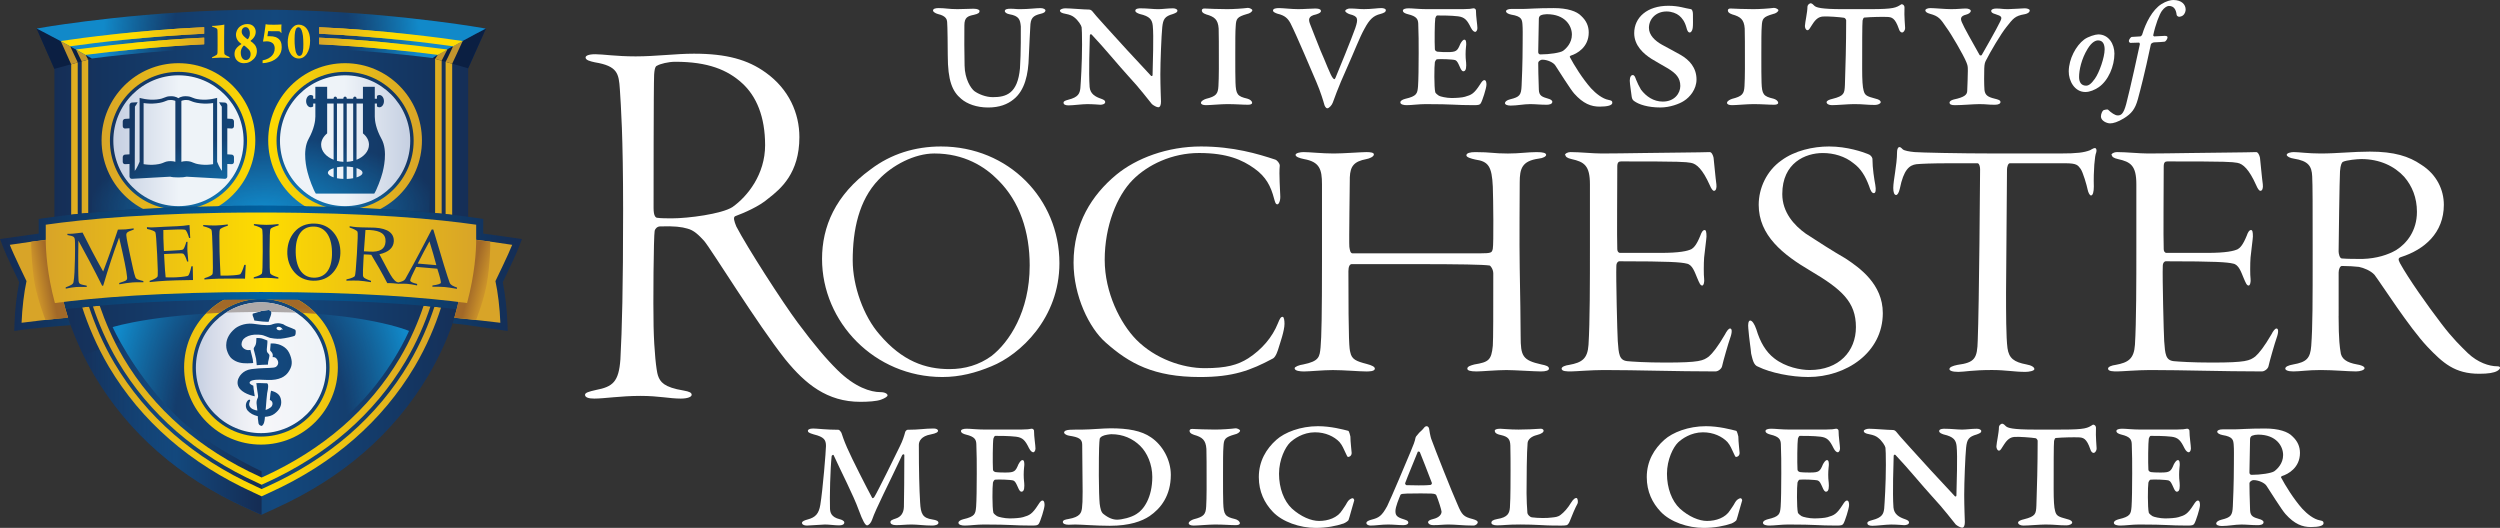 <?xml version="1.0" encoding="UTF-8"?>
<!-- Generator: Adobe Illustrator 19.1.0, SVG Export Plug-In . SVG Version: 6.00 Build 0)  -->
<!DOCTYPE svg PUBLIC "-//W3C//DTD SVG 1.1//EN" "http://www.w3.org/Graphics/SVG/1.1/DTD/svg11.dtd">
<svg version="1.1" xmlns="http://www.w3.org/2000/svg" xmlns:xlink="http://www.w3.org/1999/xlink" x="0px" y="0px" width="217.847px" height="46px" viewBox="0 0 217.847 46" style="enable-background:new 0 0 217.847 46;" xml:space="preserve">
<rect x="0" y="0" width="217.847" height="46" fill="#333333" stroke="none"/>
<style type="text/css">
	.st0{fill:#FFFFFF;}
	.st1{fill:url(#blue_shield_3_);}
	.st2{fill:url(#SVGID_1_);}
	.st3{fill:url(#SVGID_2_);}
	.st4{fill:url(#SVGID_3_);}
	.st5{fill:url(#SVGID_4_);}
	.st6{fill:url(#SVGID_5_);}
	.st7{fill:url(#SVGID_6_);}
	.st8{fill:url(#SVGID_7_);}
	.st9{fill:#0B1F42;}
	.st10{fill:#C2952D;}
	.st11{fill:url(#SVGID_8_);}
	.st12{fill:url(#SVGID_9_);}
	.st13{fill:url(#SVGID_10_);}
	.st14{fill:url(#SVGID_11_);}
	.st15{fill:url(#SVGID_12_);}
	.st16{fill:url(#SVGID_13_);}
	.st17{fill:url(#SVGID_14_);}
	.st18{fill:url(#SVGID_15_);}
	.st19{fill:url(#SVGID_16_);}
	.st20{fill:url(#SVGID_17_);}
	.st21{fill:url(#SVGID_18_);}
	.st22{fill:#AEA9A9;}
	.st23{fill:url(#SVGID_19_);}
	.st24{fill:url(#SVGID_20_);}
	.st25{fill:url(#SVGID_21_);}
	.st26{fill:url(#SVGID_22_);}
	.st27{fill:url(#SVGID_23_);}
	.st28{fill:url(#SVGID_24_);}
	.st29{fill:url(#SVGID_25_);}
	.st30{fill:url(#SVGID_26_);}
	.st31{fill:url(#SVGID_27_);}
	.st32{fill:#D8A428;}
	.st33{fill:url(#SVGID_28_);}
	.st34{fill:url(#SVGID_29_);}
	.st35{fill:url(#SVGID_30_);}
	.st36{fill:#1A3966;}
</style>
<g id="Layer_4">
	<g>
		<g>
			<path class="st0" d="M66.718,6.32C68.757,7.774,69.658,9.883,69.658,11.947     c0,3.141-1.612,4.5-2.702,5.345c-0.806,0.704-2.134,1.266-2.892,1.547     c-0.19,0.093-0.095,0.422,0.095,0.891c0.948,1.828,4.03,6.611,5.357,8.392     c1.469,1.969,2.465,3.142,3.461,4.126c1.518,1.5,2.893,1.922,3.746,1.922     c0.379,0,0.616,0.14,0.616,0.281c0,0.094-0.189,0.235-0.569,0.375     c-0.379,0.141-1.138,0.188-1.801,0.188c-2.892,0-4.789-1.547-6.543-3.703     c-2.418-3.048-6.4-9.518-7.064-10.316c-0.474-0.515-0.9-0.938-1.47-1.078     c-0.473-0.141-1.138-0.234-2.37-0.188c-0.237,0-0.427,0.188-0.474,0.375     c-0.095,0.468-0.142,6.47-0.095,8.346c0.048,2.156,0.237,3.844,0.379,4.266     c0.19,0.563,0.521,1.032,2.229,1.313c0.522,0.093,0.71,0.188,0.71,0.375     c0,0.188-0.379,0.328-0.948,0.328c-0.995,0-1.897-0.235-3.508-0.235     c-1.754,0-3.13,0.235-4.031,0.235c-0.474,0-0.805-0.094-0.805-0.328     c0-0.188,0.332-0.282,0.949-0.422c1.47-0.282,1.992-0.704,2.134-2.672     c0.142-2.672,0.236-6.189,0.236-12.988c0-6.563-0.19-9.048-0.284-10.549     c-0.094-1.36-0.19-2.017-2.181-2.344c-0.426-0.094-0.806-0.189-0.806-0.423     c0-0.141,0.237-0.281,0.853-0.281c0.664,0,1.802,0.188,3.508,0.188     c1.754,0,3.508-0.235,5.073-0.235C63.305,4.678,65.154,5.194,66.718,6.32z      M57.284,5.71c-0.094,0.047-0.236,0.047-0.284,0.797     c-0.048,0.938-0.048,10.877-0.048,11.628c0,0.704,0.19,0.845,0.332,0.845     c0.285,0.047,0.901,0.047,1.28,0.047c1.375,0,4.315-0.375,5.263-0.984     c1.327-0.938,2.844-2.86,2.844-5.391c0-2.486-0.759-4.267-1.992-5.393     c-1.28-1.172-2.987-1.876-5.832-1.876C58.232,5.382,57.521,5.57,57.284,5.71z     "/>
			<path class="st0" d="M71.632,22.565c0-2.806,1.152-5.571,4.236-7.808     c1.768-1.342,3.865-1.993,6.128-1.993c5.879,0,10.321,4.555,10.321,10.167     c0,4.798-3.414,7.971-5.922,8.986c-1.357,0.57-2.755,0.936-4.277,0.936     C76.196,32.853,71.632,28.055,71.632,22.565z M86.395,31.023     c1.521-1.18,3.331-3.863,3.331-7.889c0-2.927-0.863-5.571-2.755-7.442     c-1.151-1.18-2.961-2.318-5.552-2.318c-1.727,0-3.66,1.016-4.852,2.277     c-1.728,1.79-2.263,4.393-2.263,7.036c0,2.237,0.946,4.88,2.344,6.466     c1.974,2.318,3.989,3.01,6.086,3.01     C84.092,32.163,85.325,31.796,86.395,31.023z"/>
			<path class="st0" d="M111.107,13.902c0.164,0.041,0.411,0.325,0.411,0.529     c-0.082,0.732,0.04,2.278,0.04,2.562c0.042,0.488-0.123,0.813-0.246,0.813     c-0.164,0-0.205-0.203-0.288-0.488c-0.287-1.098-0.699-1.911-1.727-2.643     c-1.028-0.732-2.343-1.342-4.811-1.342c-2.343,0-4.482,1.017-5.797,2.359     c-1.357,1.382-2.426,3.985-2.426,6.954c0,2.847,1.356,5.53,2.754,6.955     c1.645,1.666,4.03,2.481,5.963,2.481c1.892,0,2.878-0.285,3.783-0.854     c1.193-0.773,2.098-1.83,2.591-3.051c0.165-0.407,0.247-0.569,0.411-0.569     c0.124,0,0.165,0.325,0.165,0.61c0,0.61-0.411,1.749-0.493,2.034     c-0.082,0.284-0.247,0.813-0.494,0.976c-1.973,1.057-3.495,1.626-6.373,1.626     c-4.03,0-6.168-1.18-8.224-3.01c-1.44-1.26-2.797-4.067-2.797-6.954     c0-3.416,1.604-5.897,3.701-7.645c1.768-1.464,4.482-2.481,7.401-2.481     C107.488,12.764,109.626,13.415,111.107,13.902z"/>
			<path class="st0" d="M115.196,16.058c0-1.301-0.205-1.952-1.562-2.195     c-0.411-0.081-0.74-0.204-0.74-0.366c0-0.163,0.41-0.244,0.698-0.244     c0.536,0,1.603,0.123,2.632,0.123c0.822,0,2.426-0.123,2.837-0.123     c0.37,0,0.658,0.041,0.658,0.204c0,0.203-0.411,0.365-0.658,0.407     c-1.07,0.203-1.399,0.609-1.44,1.586c0,0.651-0.081,5.693-0.041,6.059     c0.041,0.284,0.082,0.569,0.288,0.569c0.822,0,5.51,0,8.594,0     c2.797,0,3.084,0,3.29-0.041c0.246-0.04,0.287-0.163,0.329-0.365     c0.082-0.448,0.041-4.352,0-5.409c-0.082-1.749-0.37-2.197-1.522-2.359     c-0.37-0.081-0.781-0.203-0.781-0.365c0-0.204,0.329-0.285,0.781-0.285     c1.399,0,1.522,0.123,2.838,0.123c1.028,0,1.727-0.123,2.509-0.123     c0.575,0,0.822,0.081,0.822,0.244c0,0.123-0.247,0.285-0.658,0.325     c-1.439,0.204-1.645,0.854-1.645,2.074c0,0.773-0.041,5.369,0,7.443     c0.041,2.033,0.082,5.042,0.082,5.978c0,1.708,0.165,2.074,1.809,2.44     c0.411,0.08,0.658,0.162,0.658,0.365c0,0.163-0.287,0.244-0.699,0.244     c-0.535,0-2.344-0.121-3.002-0.121c-0.863,0-2.179,0.121-2.59,0.121     c-0.577,0-0.823-0.081-0.823-0.244c0-0.204,0.328-0.285,0.616-0.365     c1.235-0.204,1.481-0.366,1.605-1.627c0.041-0.528,0.041-3.01,0.041-6.303     c0-0.366-0.247-0.692-0.328-0.692c-0.576-0.081-2.468-0.121-6.703-0.121     c-2.138,0-4.853,0-5.305,0c-0.165,0-0.288,0.203-0.288,0.609     c0,6.386,0.082,6.751,0.165,7.076c0.124,0.61,0.493,0.773,1.44,1.017     c0.452,0.121,0.699,0.244,0.699,0.407c0,0.244-0.534,0.244-0.74,0.244     c-0.617,0-1.933-0.121-2.92-0.121c-0.864,0-2.014,0.121-2.509,0.121     c-0.33,0-0.822-0.04-0.822-0.284c0-0.123,0.411-0.285,0.74-0.325     c1.399-0.285,1.44-0.652,1.522-1.505c0.081-0.854,0.123-2.847,0.123-7.564     V16.058z"/>
			<path class="st0" d="M136.364,13.537c0-0.163,0.247-0.285,0.494-0.285     c0.821,0,1.931,0.123,2.713,0.123c1.768,0,5.592-0.081,6.908-0.081     c1.193,0,2.221-0.041,2.51-0.041c0.164,0,0.287,0.285,0.329,0.488     c0.04,0.325,0.165,1.749,0.246,2.318c0.041,0.325-0.041,0.569-0.206,0.569     c-0.123,0-0.246-0.203-0.369-0.488c-0.618-1.382-1.152-1.87-1.646-1.952     c-0.533-0.081-0.658-0.123-6.085-0.123c-0.206,0-0.33,0.081-0.33,0.448     c0,1.667-0.041,6.303,0,7.198c0,0.163,0.082,0.325,0.247,0.325h3.535     c1.646,0,2.345-0.163,2.674-0.325c0.205-0.121,0.452-0.365,0.782-1.18     c0.082-0.244,0.205-0.487,0.37-0.487c0.123,0,0.165,0.163,0.165,0.569     c0,0.163-0.165,1.382-0.206,1.829c-0.04,0.489-0.04,1.586,0,1.83     c0.041,0.285-0.04,0.61-0.164,0.61c-0.165,0-0.247-0.204-0.453-0.692     c-0.206-0.488-0.411-1.138-0.904-1.22c-0.494-0.121-1.44-0.203-5.88-0.203     c-0.082,0-0.247,0.121-0.247,0.407c-0.041,0.976,0.082,5.937,0.124,6.547     c0.082,1.138,0.124,1.667,0.823,1.749c0.411,0.04,1.603,0.123,3.331,0.123     c3.001,0,3.29-0.164,3.784-0.529c0.328-0.285,0.781-0.854,1.397-1.911     c0.165-0.325,0.33-0.529,0.452-0.529c0.166,0,0.206,0.285,0,0.854     c-0.122,0.325-0.617,2.033-0.699,2.439c-0.04,0.204-0.328,0.448-0.575,0.448     c-3.495,0-6.786-0.121-9.747-0.121c-1.069,0-2.468,0.121-2.836,0.121     c-0.372,0-0.824,0-0.824-0.244c0-0.163,0.33-0.285,0.658-0.325     c1.111-0.203,1.605-0.529,1.686-1.749c0.124-1.951,0.124-5.53,0.124-8.581     c0-1.545,0-3.254,0-5.409c0-1.626-0.493-1.952-1.603-2.195     c-0.37-0.081-0.535-0.204-0.535-0.366L136.364,13.537z"/>
			<path class="st0" d="M155.306,16.912c0,1.586,1.029,2.724,2.058,3.456     c1.191,0.773,2.262,1.465,3.454,2.155c1.233,0.814,3.248,2.238,3.248,4.758     c0,3.457-3.207,5.571-6.497,5.571c-1.481,0-3.289-0.365-4.359-0.894     c-0.411-0.123-0.493-0.651-0.616-1.138c-0.041-0.529-0.165-1.18-0.247-2.197     c-0.041-0.366,0-0.692,0.165-0.692c0.164,0,0.37,0.285,0.535,0.773     c0.328,1.098,0.822,1.953,1.562,2.522c0.987,0.772,2.303,1.017,3.084,1.017     c2.549,0,4.03-1.627,4.03-3.741c0-2.196-1.234-3.295-3.989-4.921     c-2.344-1.382-4.483-3.051-4.483-5.734c0-1.465,0.7-2.968,1.974-3.864     c1.151-0.854,2.756-1.22,4.153-1.22c1.603,0,2.961,0.488,3.372,0.651     c0.247,0.081,0.371,0.244,0.412,0.407c0,0.854,0.164,1.83,0.247,2.278     c0.081,0.448,0.04,0.732-0.125,0.732c-0.164,0-0.287-0.204-0.411-0.61     c-0.329-0.894-0.74-1.545-1.356-1.993c-0.74-0.609-1.728-0.894-2.673-0.894     C157.323,13.333,155.306,14.187,155.306,16.912z"/>
			<path class="st0" d="M179.535,13.374c1.481,0,2.056-0.081,2.591-0.285     c0.205-0.121,0.411-0.244,0.492-0.163c0.083,0.081,0.083,0.203,0.042,0.366     c-0.124,0.244-0.246,1.586-0.206,2.968c0,0.448-0.082,0.773-0.246,0.773     c-0.124,0-0.247-0.285-0.288-0.488c-0.082-0.408-0.412-1.546-0.617-1.83     c-0.246-0.326-0.33-0.489-1.356-0.489c-0.699,0-4.154,0-4.813,0     c-0.164,0-0.246,0.366-0.246,0.529l-0.082,10.695c0,1.79,0,3.945,0.124,4.881     c0.124,0.894,0.576,1.22,1.645,1.423c0.452,0.08,0.699,0.243,0.699,0.407     c0,0.163-0.493,0.244-0.782,0.244c-0.987,0-1.686-0.163-2.92-0.163     c-1.686,0-2.425,0.163-2.92,0.163c-0.577,0-0.781-0.123-0.781-0.244     c0-0.164,0.287-0.285,0.698-0.366c1.521-0.203,1.727-0.569,1.768-2.115     c0.125-3.05,0.206-14.599,0.206-14.924c0-0.163-0.041-0.488-0.206-0.529     c-0.287,0-1.151,0-2.59,0c-1.357,0-2.344,0.041-2.755,0.081     c-0.618,0.081-1.111,0.488-1.44,2.115c-0.082,0.365-0.206,0.569-0.328,0.569     c-0.165,0-0.247-0.244-0.247-0.61c0-0.651,0.328-2.033,0.328-3.09     c0-0.204,0.041-0.366,0.123-0.448c0.125-0.081,0.207,0,0.371,0.163     c0.125,0.121,0.576,0.203,1.029,0.244c0.452,0.041,3.783,0.123,7.155,0.123     H179.535z"/>
			<path class="st0" d="M183.978,13.537c0-0.163,0.246-0.285,0.493-0.285     c0.823,0,1.932,0.123,2.714,0.123c1.768,0,5.593-0.081,6.909-0.081     c1.193,0,2.219-0.041,2.508-0.041c0.165,0,0.288,0.285,0.33,0.488     c0.041,0.325,0.165,1.749,0.247,2.318c0.04,0.325-0.041,0.569-0.206,0.569     c-0.125,0-0.247-0.203-0.371-0.488c-0.616-1.382-1.151-1.87-1.645-1.952     c-0.534-0.081-0.658-0.123-6.086-0.123c-0.206,0-0.327,0.081-0.327,0.448     c0,1.667-0.042,6.303,0,7.198c0,0.163,0.081,0.325,0.245,0.325h3.536     c1.646,0,2.344-0.163,2.675-0.325c0.204-0.121,0.451-0.365,0.781-1.18     c0.081-0.244,0.206-0.487,0.37-0.487c0.125,0,0.164,0.163,0.164,0.569     c0,0.163-0.164,1.382-0.205,1.829c-0.041,0.489-0.041,1.586,0,1.83     c0.041,0.285-0.041,0.61-0.164,0.61c-0.165,0-0.246-0.204-0.453-0.692     c-0.205-0.488-0.411-1.138-0.904-1.22c-0.493-0.121-1.44-0.203-5.88-0.203     c-0.082,0-0.246,0.121-0.246,0.407c-0.042,0.976,0.082,5.937,0.123,6.547     c0.081,1.138,0.124,1.667,0.823,1.749c0.411,0.04,1.602,0.123,3.331,0.123     c3.002,0,3.289-0.164,3.784-0.529c0.327-0.285,0.779-0.854,1.397-1.911     c0.164-0.325,0.33-0.529,0.452-0.529c0.165,0,0.206,0.285,0,0.854     c-0.123,0.325-0.616,2.033-0.699,2.439c-0.04,0.204-0.328,0.448-0.575,0.448     c-3.495,0-6.786-0.121-9.748-0.121c-1.068,0-2.466,0.121-2.835,0.121     c-0.371,0-0.823,0-0.823-0.244c0-0.163,0.327-0.285,0.657-0.325     c1.11-0.203,1.605-0.529,1.687-1.749c0.123-1.951,0.123-5.53,0.123-8.581     c0-1.545,0-3.254,0-5.409c0-1.626-0.493-1.952-1.603-2.195     c-0.371-0.081-0.536-0.204-0.536-0.366L183.978,13.537z"/>
			<path class="st0" d="M203.783,27.526c0,2.155,0.122,2.847,0.164,3.091     c0.042,0.651,0.536,0.977,1.44,1.139c0.288,0.04,0.658,0.162,0.658,0.325     c0,0.163-0.37,0.284-0.74,0.284c-0.699,0-1.932-0.121-3.083-0.121     c-1.152,0-1.768,0.121-2.385,0.121c-0.493,0-0.699-0.121-0.699-0.244     c0-0.163,0.247-0.285,0.699-0.365c1.151-0.204,1.481-0.529,1.562-1.627     c0.124-1.708,0.124-3.823,0.124-8.173c0-4.149,0-5.775-0.041-6.588     c-0.04-0.896-0.329-1.342-1.605-1.546c-0.329-0.04-0.616-0.203-0.616-0.325     c0-0.163,0.37-0.244,0.616-0.244c0.453,0,1.234,0.123,2.345,0.123     c1.439,0,2.837-0.164,4.276-0.164c2.139,0,3.413,0.408,4.483,1.139     c1.357,0.854,1.973,2.196,1.973,3.497c0,2.439-1.685,3.904-3.741,4.555     c-0.247,0.081-0.247,0.203-0.082,0.529c0.74,1.341,2.344,3.619,3.619,5.286     c0.987,1.301,1.686,1.953,2.303,2.562c0.863,0.814,1.851,1.138,2.549,1.138     c0.371,0,0.288,0.245,0,0.408c-0.287,0.163-0.781,0.244-1.562,0.244     c-2.139,0-3.165-0.936-4.523-2.359c-1.605-1.708-3.907-5.328-4.605-6.263     c-0.33-0.365-0.945-0.609-1.357-0.691c-0.287-0.041-0.987-0.081-1.481-0.081     c-0.165,0-0.287,0.284-0.287,0.569V27.526z M204.153,14.106     c-0.082,0.04-0.206,0.244-0.247,0.813c-0.04,0.488-0.122,6.507-0.122,6.995     c0,0.163,0.082,0.609,0.287,0.609c0.494,0.041,1.152,0.041,1.809,0.041     c1.234-0.041,2.22-0.365,2.921-0.773c0.905-0.569,1.808-1.667,1.808-3.334     c0-1.221-0.411-2.238-1.11-3.051c-0.863-0.936-2.138-1.545-3.741-1.545     C205.428,13.862,204.482,13.944,204.153,14.106z"/>
		</g>
		<g>
			<g>
				<path class="st0" d="M184.248,4.672c0,1.085-0.519,2.342-1.373,2.93      c-0.346,0.23-0.761,0.415-1.165,0.415c-0.935,0-1.454-0.981-1.442-1.8      c0.011-1.085,0.623-2.226,1.338-2.769c0.358-0.265,0.981-0.45,1.234-0.45      C183.752,2.999,184.248,3.842,184.248,4.672z M181.918,4.246      c-0.554,0.9-0.75,1.88-0.75,2.469c0,0.439,0.185,0.75,0.611,0.75      c0.208,0,0.427-0.127,0.762-0.599c0.392-0.543,0.854-1.88,0.854-2.561      c0-0.381-0.115-0.784-0.565-0.784C182.621,3.519,182.287,3.645,181.918,4.246z"/>
				<path class="st0" d="M188.61,3.126c0.219-0.011,0.266,0.058,0.266,0.127      c0,0.104-0.116,0.346-0.266,0.381c-0.115,0.023-0.658,0.046-0.888,0.057      c-0.069,0-0.265,0.058-0.3,0.185c-0.542,2.561-0.9,3.911-1.13,4.764      c-0.242,0.877-0.554,1.258-1.223,1.673c-0.531,0.323-0.923,0.438-1.2,0.438      c-0.277,0-0.796-0.219-0.796-0.6c0-0.22,0.115-0.485,0.231-0.554      c0.057-0.023,0.334-0.092,0.392-0.035c0.277,0.266,0.611,0.496,0.831,0.496      c0.276,0,0.507-0.081,0.75-1.003c0.334-1.269,1.096-4.742,1.188-5.203      c0-0.046-0.023-0.138-0.081-0.138l-0.75,0.023c-0.047,0-0.127-0.092-0.127-0.15      c0-0.173,0.196-0.369,0.242-0.369c0.093-0.012,0.554-0.035,0.75-0.046      c0.081,0,0.138-0.115,0.162-0.139c0.311-1.038,0.888-2.169,1.684-2.676      C188.76,0.092,189.164,0,189.371,0c0.761,0,1.084,0.415,1.084,0.83      c0,0.115-0.046,0.369-0.242,0.519c-0.092,0.069-0.242,0.115-0.323,0.115      c-0.057,0-0.208-0.069-0.219-0.162c-0.057-0.485-0.242-0.784-0.681-0.784      c-0.127,0-0.381,0.115-0.611,0.439c-0.219,0.323-0.542,1.142-0.75,2.111      c-0.011,0.046,0.069,0.104,0.081,0.104L188.61,3.126z"/>
			</g>
			<g>
				<path class="st0" d="M81.797,0.705c0.569,0,0.881,0.092,1.633,0.092      c0.605,0,0.917-0.037,1.394-0.037c0.385,0,0.532,0.11,0.532,0.202      c0,0.129-0.073,0.239-0.495,0.33c-0.532,0.111-0.826,0.221-0.826,0.918      c-0.018,1.046,0,2.33,0.018,3.504c0.018,1.193,0.55,1.981,0.844,2.22      C85.246,8.191,85.888,8.466,86.512,8.466c1.174,0,2.165-0.312,2.367-2.513      c0.092-1.321,0.073-3.431,0.073-3.651c-0.055-0.587-0.147-0.917-1.009-1.064      c-0.202-0.037-0.385-0.147-0.385-0.275c0-0.165,0.239-0.202,0.477-0.202      c0.459,0,0.404,0.037,0.862,0.037c0.734,0,1.376-0.092,1.78-0.092      c0.275,0,0.422,0.128,0.422,0.184c0,0.183-0.184,0.257-0.422,0.312      c-0.679,0.165-0.881,0.385-0.899,1.138c-0.018,0.513-0.092,1.504-0.128,2.605      c-0.037,1.523-0.349,2.935-1.321,3.706c-0.532,0.44-1.248,0.716-2.22,0.716      c-1.009,0-1.835-0.312-2.348-0.752c-0.771-0.642-1.174-1.56-1.174-3.798      c0-0.495-0.018-2.586-0.055-2.917c-0.018-0.183-0.073-0.513-0.807-0.679      c-0.22-0.055-0.422-0.202-0.422-0.293C81.302,0.761,81.503,0.705,81.797,0.705      z"/>
				<path class="st0" d="M92.821,0.724c0.422,0,1.651,0.11,2.073,0.11      c0.147,0,0.239,0.074,0.367,0.239c0.349,0.441,0.752,0.844,1.229,1.394      c0.495,0.569,2.88,3.156,3.816,4.146c0.018,0.018,0.128,0.037,0.128-0.073      c0.018-1.009,0.11-3.412,0.018-4.293c-0.055-0.532-0.257-0.826-1.137-1.027      c-0.147-0.055-0.385-0.128-0.385-0.293c0-0.202,0.385-0.202,0.44-0.202      c0.624,0,1.101,0.074,1.559,0.074c0.367,0,0.826-0.074,1.284-0.074      c0.184,0,0.385,0.074,0.385,0.202c0,0.129-0.092,0.183-0.385,0.293      c-0.716,0.202-0.862,0.44-0.936,1.156c-0.073,0.697-0.165,3.045-0.165,4.109      c0,1.028,0.055,2.238,0.055,2.367c0,0.294-0.073,0.495-0.239,0.495      c-0.128,0-0.404-0.147-0.55-0.275c-0.312-0.367-1.027-1.339-2.036-2.421      c-0.844-0.917-2.128-2.495-3.21-3.632c-0.037-0.055-0.165-0.055-0.165,0.073      c-0.018,0.624-0.11,3.284-0.018,4.495c0.055,0.587,0.477,0.844,1.028,1.027      c0.202,0.074,0.33,0.147,0.33,0.275c0,0.183-0.257,0.239-0.422,0.239      c-0.055,0-0.624-0.055-1.138-0.055c-0.459,0-1.229,0.11-1.633,0.11      c-0.239,0-0.44-0.055-0.44-0.239c0-0.092,0.073-0.165,0.422-0.256      c0.881-0.221,0.991-0.551,1.046-1.009c0.037-0.459,0.147-2.183,0.147-3.798      c0-0.862-0.018-1.357-0.037-1.504c-0.018-0.146-0.294-0.606-0.66-0.88      c-0.165-0.128-0.367-0.22-0.752-0.294c-0.33-0.055-0.477-0.146-0.477-0.293      C92.362,0.834,92.582,0.724,92.821,0.724z"/>
				<path class="st0" d="M104.982,0.742c0.147,0.018,1.431,0.055,1.963,0.055      c0.569,0,1.376-0.055,1.779-0.11c0.128-0.018,0.404,0.11,0.404,0.202      c0,0.129-0.238,0.293-0.459,0.33c-0.881,0.257-0.954,0.404-0.991,1.064      c-0.037,0.404-0.037,1.339-0.037,2.532c0,1.046,0,1.982,0.018,2.367      c0.037,1.046,0.165,1.211,1.027,1.413c0.22,0.055,0.422,0.202,0.422,0.367      c0,0.128-0.183,0.165-0.367,0.165c-0.514,0-1.009-0.055-1.798-0.055      c-0.532,0-1.505,0.092-1.853,0.092c-0.275,0-0.44-0.073-0.44-0.202      c0-0.165,0.275-0.293,0.44-0.349c0.881-0.22,1.046-0.422,1.083-1.119      c0.018-0.331,0.037-0.899,0.037-1.505c0-1.926,0-3.21-0.018-3.504      c-0.055-0.789-0.367-1.027-1.082-1.229c-0.33-0.11-0.385-0.238-0.385-0.349      C104.726,0.834,104.781,0.724,104.982,0.742z"/>
				<path class="st0" d="M111.457,0.705c0.349,0,1.082,0.092,1.67,0.092      c0.55,0,1.083-0.055,1.504-0.055c0.367,0,0.477,0.11,0.477,0.22      c0,0.11-0.128,0.202-0.422,0.294c-0.716,0.147-0.679,0.459-0.514,0.88      c0.238,0.587,0.514,1.339,0.899,2.275c0.422,0.936,0.862,2.164,1.083,2.403      c0.074,0.074,0.147,0.165,0.22-0.036c0.22-0.514,1.431-3.486,1.725-4.33      c0.275-0.826,0.239-1.028-0.495-1.211c-0.165-0.055-0.385-0.183-0.385-0.294      c0-0.055,0.147-0.202,0.44-0.202c0.495,0,0.734,0.055,1.193,0.055      c0.642,0,1.211-0.092,1.504-0.092c0.202,0,0.404,0.055,0.404,0.184      c0,0.183-0.22,0.257-0.477,0.33c-0.587,0.147-0.936,0.44-1.394,1.303      c-0.422,0.752-0.899,2.018-1.486,3.321c-0.881,1.944-1.174,2.88-1.266,3.1      c-0.073,0.22-0.33,0.495-0.477,0.495c-0.128,0-0.239-0.202-0.275-0.367      c-0.037-0.147-0.312-1.083-0.679-1.926c-0.422-0.972-1.706-4.036-2.257-5.119      c-0.22-0.403-0.477-0.679-1.119-0.826c-0.165-0.055-0.403-0.146-0.403-0.275      C110.925,0.742,111.2,0.705,111.457,0.705z"/>
				<path class="st0" d="M126.114,4.54c0.789,0,0.88-0.092,1.137-0.716      c0.092-0.165,0.22-0.367,0.349-0.367c0.147,0,0.165,0.183,0.165,0.422      c0,0.129-0.055,0.367-0.055,0.844c0,0.532,0.055,0.587,0.055,0.973      c0,0.404-0.11,0.514-0.257,0.514c-0.11,0-0.202-0.147-0.294-0.367      c-0.165-0.367-0.239-0.532-0.403-0.605c-0.22-0.073-1.303-0.11-1.596-0.073      c-0.055,0-0.146,0.128-0.183,0.256c-0.055,0.331-0.073,2.183,0.037,2.624      c0.018,0.073,0.238,0.257,0.312,0.293c0.11,0.074,0.679,0.202,1.101,0.202      c0.422,0,0.936-0.037,1.174-0.11c0.569-0.165,0.789-0.257,1.32-1.083      c0.147-0.239,0.257-0.367,0.367-0.367c0.184,0,0.184,0.312,0.184,0.404      c0,0.293-0.367,1.431-0.495,1.614c-0.074,0.129-0.184,0.165-0.587,0.165      c-1.724,0-1.706-0.092-4.219-0.092c-0.587,0-1.211,0.092-1.651,0.092      c-0.238,0-0.55-0.055-0.55-0.239c0-0.165,0.22-0.256,0.422-0.312      c1.027-0.239,1.064-0.459,1.119-1.1c0.037-0.495,0.055-1.688,0.055-2.881      c0-0.844,0-1.78-0.037-2.568c-0.018-0.385-0.128-0.642-0.899-0.826      c-0.22-0.055-0.44-0.147-0.44-0.312c0-0.128,0.202-0.202,0.495-0.202      c0.331,0,0.918,0.074,1.615,0.074c3.522,0,3.596,0.018,4.036-0.074      c0.11-0.018,0.22,0.092,0.22,0.165c0,0.532,0.128,1.303,0.128,1.56      c0,0.22-0.128,0.33-0.183,0.33c-0.092,0-0.239-0.074-0.385-0.367      c-0.33-0.679-0.55-0.917-1.119-0.991c-0.257-0.018-0.459-0.073-1.817-0.073      c-0.073,0-0.147,0.165-0.165,0.239c-0.055,0.275-0.074,2.128-0.037,2.697      c0,0.092,0.073,0.183,0.22,0.22C125.545,4.54,125.948,4.54,126.114,4.54z"/>
				<path class="st0" d="M131.689,0.779c0.441,0,0.826,0,1.028,0      c0.44,0,1.156-0.074,2.678-0.074c1.193,0,2,0.275,2.385,0.679      c0.459,0.422,0.66,0.899,0.66,1.449c0,1.284-1.027,1.853-1.578,2.018      c-0.036,0.018-0.092,0.092-0.073,0.11c0.367,0.697,1.101,1.89,1.853,2.734      c0.422,0.459,1.009,0.917,1.523,1.009c0.275,0.055,0.33,0.092,0.33,0.257      c0,0.22-0.422,0.33-1.1,0.33c-0.752,0-1.431-0.256-2.22-1.137      c-0.331-0.367-1.358-2.018-1.651-2.458c-0.165-0.257-0.697-0.495-1.119-0.495      c-0.073,0-0.165,0.018-0.293,0.129c-0.037,0.037-0.074,0.092-0.074,0.147      c0,0.385,0.018,1.357,0.055,2.348c0.018,0.55,0.33,0.624,0.807,0.77      c0.147,0.037,0.367,0.128,0.367,0.275c0,0.22-0.312,0.257-0.495,0.257      c-0.587,0-0.972-0.055-1.431-0.055c-0.569,0-1.137,0.129-1.706,0.129      c-0.312,0-0.495-0.092-0.495-0.22c0-0.11,0.147-0.257,0.459-0.33      c0.826-0.202,0.954-0.367,0.991-1.174c0.018-0.367,0.092-1.963,0.092-3.688      c0-0.789,0.018-1.247-0.018-1.687c-0.037-0.385-0.055-0.679-0.972-0.826      c-0.275-0.055-0.459-0.165-0.459-0.294      C131.23,0.852,131.451,0.779,131.689,0.779z M134.276,1.329      c-0.092,0.037-0.183,0.147-0.183,0.294c0,0.183-0.055,2.752-0.055,2.917      c0,0.11,0.074,0.202,0.184,0.202c0.807,0,1.743-0.147,1.981-0.312      c0.275-0.202,0.77-0.679,0.77-1.413c0-0.771-0.587-1.78-2.183-1.78      C134.607,1.238,134.404,1.274,134.276,1.329z"/>
				<path class="st0" d="M147.337,0.797c0.129,0.018,0.183,0.239,0.183,0.44      c0,0.532,0.018,0.954-0.018,1.193c-0.055,0.349-0.202,0.403-0.257,0.403      c-0.165,0-0.239-0.22-0.294-0.44c-0.146-0.532-0.385-0.826-0.623-1.027      c-0.239-0.202-0.661-0.367-1.101-0.367c-0.917,0-1.541,0.642-1.541,1.431      c0,0.623,0.514,1.119,1.137,1.467c0.587,0.33,1.083,0.569,1.615,0.881      c0.77,0.44,1.394,1.119,1.394,2.147c0,0.844-0.569,1.541-1.101,1.871      c-0.385,0.256-1.229,0.569-2.036,0.569c-1.101,0-1.89-0.257-2.312-0.569      c-0.147-0.092-0.183-0.275-0.202-0.385c-0.018-0.22-0.165-1.101-0.165-1.376      c0-0.349,0.128-0.495,0.257-0.495c0.165,0,0.22,0.202,0.294,0.403      c0.092,0.238,0.275,0.624,0.422,0.862c0.459,0.605,1.101,1.046,1.908,1.046      c1.027,0,1.523-0.734,1.523-1.357c0-0.716-0.385-1.101-1.064-1.523      c-0.55-0.331-1.046-0.587-1.449-0.844c-0.66-0.422-1.504-1.137-1.504-2.238      c0-1.376,1.137-2.385,2.972-2.385C146.309,0.504,146.823,0.724,147.337,0.797z"/>
				<path class="st0" d="M150.821,0.742c0.146,0.018,1.431,0.055,1.963,0.055      c0.569,0,1.376-0.055,1.78-0.11c0.128-0.018,0.403,0.11,0.403,0.202      c0,0.129-0.238,0.293-0.459,0.33c-0.88,0.257-0.954,0.404-0.99,1.064      c-0.037,0.404-0.037,1.339-0.037,2.532c0,1.046,0,1.982,0.018,2.367      c0.036,1.046,0.165,1.211,1.027,1.413c0.22,0.055,0.422,0.202,0.422,0.367      c0,0.128-0.183,0.165-0.366,0.165c-0.514,0-1.009-0.055-1.798-0.055      c-0.532,0-1.504,0.092-1.853,0.092c-0.275,0-0.441-0.073-0.441-0.202      c0-0.165,0.275-0.293,0.441-0.349c0.88-0.22,1.046-0.422,1.082-1.119      c0.018-0.331,0.037-0.899,0.037-1.505c0-1.926,0-3.21-0.018-3.504      c-0.055-0.789-0.367-1.027-1.083-1.229c-0.33-0.11-0.385-0.238-0.385-0.349      C150.564,0.834,150.619,0.724,150.821,0.742z"/>
				<path class="st0" d="M162.983,0.797c2.073,0,2.238-0.129,2.697-0.422      c0.073-0.036,0.275,0.055,0.275,0.275c-0.037,0.826,0.055,1.578,0.055,1.78      c0,0.257-0.165,0.403-0.257,0.403c-0.129,0-0.239-0.128-0.294-0.33      c-0.33-0.954-0.623-1.009-1.009-1.027c-0.385-0.018-1.413,0-2,0.055      c-0.073,0-0.128,0.165-0.147,0.257c-0.036,0.275-0.036,2.312-0.036,4.183      c0,1.009,0.036,1.614,0.128,1.926c0.111,0.422,0.275,0.495,1.028,0.697      c0.33,0.074,0.459,0.184,0.459,0.312c0,0.128-0.257,0.239-0.495,0.239      c-0.77,0-0.954-0.074-1.834-0.074c-0.477,0-1.468,0.092-1.927,0.092      c-0.257,0-0.459-0.11-0.459-0.256c0-0.147,0.275-0.239,0.514-0.294      c1.027-0.257,1.046-0.477,1.082-1.193c0.055-1.614,0.11-3.522,0.11-5.651      c0-0.036-0.073-0.202-0.183-0.22c-0.33-0.055-1.468-0.146-1.853-0.11      c-0.349,0.037-0.605,0.202-0.917,0.697c-0.221,0.33-0.275,0.495-0.422,0.495      c-0.147,0-0.22-0.22-0.22-0.367c0.018-0.349,0.22-1.21,0.22-1.651      c0-0.22,0.22-0.33,0.275-0.33c0.129,0,0.257,0.147,0.33,0.22      c0.165,0.147,0.55,0.294,2.477,0.294H162.983z"/>
				<path class="st0" d="M168.21,0.705c0.367,0,1.266,0.092,1.816,0.092      c0.624,0,0.899-0.055,1.284-0.055c0.22,0,0.422,0.092,0.422,0.202      c0,0.147-0.184,0.275-0.404,0.331c-0.532,0.128-0.495,0.385-0.367,0.679      c0.147,0.385,0.954,1.798,1.541,2.844c0.037,0.055,0.165,0.036,0.183,0      c0.092-0.165,1.339-2.33,1.615-2.935c0.183-0.367,0.129-0.459-0.404-0.624      c-0.33-0.092-0.385-0.183-0.385-0.294c0-0.11,0.165-0.202,0.441-0.202      c0.459,0,0.495,0.055,1.027,0.055c0.293,0,1.339-0.074,1.449-0.074      c0.165,0,0.44,0.055,0.44,0.184c0,0.202-0.294,0.312-0.44,0.33      c-0.862,0.147-1.009,0.385-1.578,1.101c-0.495,0.605-1.431,2.201-1.798,2.935      c-0.073,0.146-0.129,0.256-0.146,0.679c-0.018,0.403-0.018,1.467,0.018,1.89      c0.055,0.44,0.275,0.605,0.881,0.752c0.293,0.074,0.514,0.128,0.514,0.294      c0,0.128-0.147,0.239-0.477,0.239c-0.697,0-0.679-0.055-1.376-0.055      c-0.513,0-1.449,0.092-2.11,0.092c-0.312,0-0.477-0.055-0.477-0.239      c0-0.073,0.128-0.202,0.367-0.256c0.954-0.202,1.156-0.422,1.174-0.734      c0.018-0.349,0.055-1.468,0.055-1.761c0-0.44-0.018-0.459-0.128-0.752      c-0.239-0.605-1.339-2.495-1.743-3.027c-0.514-0.77-0.679-0.99-1.431-1.193      c-0.275-0.073-0.404-0.183-0.404-0.312      C167.769,0.816,167.934,0.705,168.21,0.705z"/>
			</g>
		</g>
		<g>
			<path class="st0" d="M70.859,37.34c0.312,0,1.156,0.111,2.22,0.111     c0.073,0,0.239,0.239,0.239,0.256c0.073,0.22,0.22,0.679,0.495,1.303     c0.404,0.936,1.724,3.522,2.183,4.366c0.018,0.073,0.128,0.018,0.183-0.055     c0.239-0.367,1.963-3.853,2.238-4.44c0.239-0.477,0.367-0.88,0.459-1.229     c0.018-0.092,0.147-0.202,0.202-0.202c1.046,0,1.486-0.111,2.275-0.111     c0.183,0,0.385,0.055,0.385,0.202c0,0.11-0.147,0.22-0.624,0.312     c-0.844,0.147-1.046,0.605-1.046,0.899c0,2.22,0.037,3.835,0.11,5.027     c0.055,1.009,0.22,1.357,1.064,1.486c0.385,0.055,0.532,0.147,0.532,0.293     c0,0.184-0.349,0.239-0.532,0.239c-0.697,0-1.303-0.092-1.798-0.092     c-0.532,0-0.844,0.055-1.358,0.055c-0.33,0-0.495-0.11-0.495-0.257     c0-0.147,0.11-0.202,0.495-0.33c0.385-0.129,0.661-0.44,0.679-1.009     c0.018-0.605,0.037-2.99,0.037-4.494c0-0.128-0.128-0.092-0.184-0.018     c-1.229,2.623-2.293,4.66-2.624,5.632c-0.092,0.275-0.294,0.495-0.44,0.495     c-0.147,0-0.367-0.349-0.734-1.358c-0.44-1.229-1.541-3.357-2.165-4.733     c-0.055-0.128-0.147,0-0.183,0.037c-0.128,1.137-0.183,3.614-0.147,4.605     c0.018,0.312,0.092,0.734,0.862,0.917c0.165,0.037,0.385,0.147,0.385,0.275     c0,0.183-0.184,0.257-0.459,0.257c-0.367,0-0.862-0.074-1.229-0.074     c-0.238,0-1.357,0.092-1.578,0.092c-0.239,0-0.422-0.092-0.422-0.239     c0-0.128,0.22-0.22,0.495-0.293c0.697-0.183,0.972-0.514,1.101-1.266     c0.22-1.321,0.495-4.752,0.495-5.137c0-0.532-0.165-0.789-1.064-1.009     c-0.44-0.128-0.514-0.202-0.514-0.33     C70.401,37.451,70.511,37.34,70.859,37.34z"/>
			<path class="st0" d="M87.607,41.175c0.789,0,0.881-0.092,1.138-0.716     c0.092-0.165,0.22-0.367,0.349-0.367c0.147,0,0.165,0.183,0.165,0.422     c0,0.128-0.055,0.367-0.055,0.844c0,0.532,0.055,0.587,0.055,0.972     c0,0.404-0.11,0.514-0.257,0.514c-0.11,0-0.202-0.147-0.294-0.367     c-0.165-0.367-0.239-0.532-0.404-0.606c-0.22-0.073-1.303-0.11-1.596-0.073     c-0.055,0-0.147,0.128-0.183,0.256c-0.055,0.331-0.073,2.183,0.037,2.624     c0.018,0.073,0.239,0.257,0.312,0.293c0.11,0.074,0.679,0.202,1.101,0.202     c0.422,0,0.936-0.037,1.174-0.11c0.569-0.165,0.789-0.257,1.321-1.083     c0.147-0.239,0.257-0.367,0.367-0.367c0.183,0,0.183,0.312,0.183,0.404     c0,0.293-0.367,1.431-0.495,1.614c-0.073,0.129-0.183,0.165-0.587,0.165     c-1.725,0-1.706-0.092-4.219-0.092c-0.587,0-1.211,0.092-1.651,0.092     c-0.238,0-0.55-0.055-0.55-0.239c0-0.165,0.22-0.256,0.422-0.312     c1.027-0.239,1.064-0.459,1.119-1.1c0.037-0.495,0.055-1.688,0.055-2.881     c0-0.844,0-1.78-0.037-2.568c-0.018-0.385-0.128-0.642-0.899-0.826     c-0.22-0.055-0.44-0.147-0.44-0.312c0-0.128,0.202-0.202,0.495-0.202     c0.33,0,0.917,0.074,1.614,0.074c3.522,0,3.596,0.018,4.036-0.074     c0.11-0.018,0.22,0.092,0.22,0.165c0,0.532,0.128,1.303,0.128,1.56     c0,0.22-0.128,0.33-0.183,0.33c-0.092,0-0.239-0.074-0.385-0.367     c-0.33-0.679-0.55-0.917-1.119-0.991c-0.257-0.018-0.459-0.073-1.816-0.073     c-0.073,0-0.147,0.165-0.165,0.239c-0.055,0.275-0.073,2.128-0.037,2.697     c0,0.092,0.073,0.183,0.22,0.22C87.038,41.175,87.442,41.175,87.607,41.175z"/>
			<path class="st0" d="M100.172,44.972c-0.66,0.441-1.724,0.844-3.467,0.844     c-1.211,0-2.44-0.11-3.009-0.11c-0.202,0-0.312,0.018-0.587,0.018     c-0.294,0-0.495-0.092-0.495-0.239c0-0.183,0.275-0.22,0.477-0.257     c1.082-0.183,1.138-0.587,1.193-0.954c0.037-0.385,0.055-0.569,0.055-1.449     c0-0.642-0.037-3.192-0.037-4.073c0-0.513-0.312-0.66-1.156-0.789     c-0.239-0.037-0.422-0.183-0.422-0.257c0-0.165,0.202-0.239,0.495-0.256     c0.349-0.018,0.789-0.018,1.156-0.018c0.605,0,1.798-0.11,2.403-0.11     c1.504,0,2.678,0.202,3.522,0.789c1.009,0.679,1.724,1.963,1.724,3.265     C102.025,43.193,101.145,44.312,100.172,44.972z M99.347,38.845     c-0.642-0.624-1.486-1.009-2.495-1.009c-0.128,0-0.587,0.055-0.789,0.165     c-0.147,0.073-0.239,0.183-0.239,0.257c-0.037,0.349-0.073,0.66-0.073,3.192     c0,1.046,0.037,2.092,0.073,2.44c0.055,0.422,0.128,0.752,0.33,0.899     c0.459,0.367,0.844,0.495,1.192,0.495c0.385,0,1.229-0.184,1.688-0.495     c0.623-0.367,1.376-1.431,1.376-3.229     C100.411,40.478,99.971,39.451,99.347,38.845z"/>
			<path class="st0" d="M103.913,37.377c0.146,0.018,1.431,0.055,1.963,0.055     c0.569,0,1.376-0.055,1.78-0.11c0.129-0.018,0.403,0.11,0.403,0.202     c0,0.129-0.239,0.293-0.459,0.33c-0.88,0.257-0.954,0.404-0.99,1.064     c-0.037,0.404-0.037,1.339-0.037,2.531c0,1.046,0,1.982,0.018,2.367     c0.036,1.046,0.165,1.211,1.027,1.413c0.22,0.055,0.422,0.202,0.422,0.367     c0,0.129-0.183,0.165-0.366,0.165c-0.514,0-1.009-0.055-1.798-0.055     c-0.532,0-1.504,0.092-1.853,0.092c-0.275,0-0.441-0.073-0.441-0.202     c0-0.165,0.275-0.293,0.441-0.349c0.88-0.22,1.046-0.422,1.082-1.119     c0.018-0.331,0.037-0.899,0.037-1.505c0-1.926,0-3.21-0.018-3.504     c-0.055-0.789-0.367-1.027-1.083-1.229c-0.33-0.11-0.385-0.239-0.385-0.349     C103.656,37.469,103.711,37.359,103.913,37.377z"/>
			<path class="st0" d="M111.214,38.331c0.733-0.66,2.11-1.193,3.632-1.193     c1.137,0,2.201,0.294,2.642,0.404c0.074,0.018,0.184,0.477,0.184,0.495     c0,0.476,0.11,1.32,0.11,1.431c0,0.257-0.202,0.349-0.294,0.349     c-0.073,0-0.11-0.055-0.183-0.239c-0.22-0.459-0.33-0.77-0.587-1.064     c-0.459-0.476-1.211-0.843-2.128-0.843c-1.064,0-1.853,0.587-2.165,0.88     c-0.422,0.404-0.972,1.486-0.972,2.734c0,1.247,0.422,2.367,1.119,3.027     c0.789,0.716,1.688,1.083,2.367,1.083c0.789,0,1.614-0.275,2.018-0.936     c0.128-0.202,0.293-0.404,0.422-0.661c0.11-0.22,0.349-0.385,0.495-0.385     c0.073,0,0.147,0.147,0.129,0.202c-0.147,0.459-0.404,1.468-0.495,1.706     c-0.018,0.055-0.239,0.22-0.422,0.293C116.442,45.835,115.598,46,114.644,46     c-1.357,0-2.898-0.514-3.742-1.413c-0.716-0.752-1.21-1.743-1.21-3.009     C109.691,40.166,110.351,39.102,111.214,38.331z"/>
			<path class="st0" d="M124.531,37.359c0.092,0.624,0.183,0.899,0.22,0.972     c0.239,0.679,1.798,4.623,2.257,5.632c0.385,0.917,0.532,1.064,1.321,1.266     c0.33,0.092,0.44,0.184,0.44,0.275c0,0.147-0.183,0.293-0.385,0.293     c-0.88,0-1.56-0.092-2.164-0.092c-0.441,0-0.752,0.055-1.339,0.055     c-0.275,0-0.44-0.129-0.44-0.257c0-0.11,0.129-0.202,0.44-0.275     c0.55-0.129,0.734-0.422,0.734-0.642c0-0.147-0.312-1.101-0.44-1.394     c-0.037-0.11-0.11-0.165-0.441-0.184c-0.239-0.018-1.504-0.018-2.128,0     c-0.349,0.018-0.513,0.018-0.569,0.11c-0.128,0.312-0.44,1.046-0.44,1.413     c0,0.367,0.11,0.532,0.716,0.716c0.202,0.074,0.404,0.11,0.404,0.294     c0,0.146-0.202,0.22-0.422,0.22c-0.477,0-0.862-0.055-1.339-0.055     c-0.605,0-1.064,0.092-1.523,0.092c-0.165,0-0.366-0.073-0.366-0.22     c0-0.146,0.183-0.22,0.44-0.293c0.642-0.165,0.899-0.312,1.376-1.193     c0.294-0.587,1.798-4.146,2.037-4.733c0.239-0.55,0.385-0.954,0.422-1.193     c0.018-0.092,0.092-0.202,0.22-0.33c0.11-0.165,0.331-0.312,0.459-0.477     c0.147-0.202,0.221-0.22,0.312-0.22     C124.402,37.139,124.513,37.23,124.531,37.359z M124.769,42.074     c-0.33-0.88-0.954-2.458-1.046-2.678c0-0.018-0.147-0.092-0.184-0.018     c-0.33,0.844-0.825,1.981-1.1,2.734c0,0.055,0.055,0.165,0.129,0.165     c0.33,0.018,1.78,0.037,2.073-0.018     C124.696,42.258,124.806,42.165,124.769,42.074z"/>
			<path class="st0" d="M130.73,37.359c0.238,0,0.77,0.074,1.596,0.074     c0.624,0,1.413-0.037,1.908-0.074c0.147-0.018,0.275,0.074,0.275,0.165     c0,0.129-0.147,0.275-0.587,0.385c-0.459,0.11-0.771,0.367-0.808,0.679     c-0.073,0.716-0.092,3.192-0.092,4.403c0,0.605,0.037,1.174,0.074,1.706     c0,0.11,0.202,0.367,0.403,0.385c0.55,0.073,1.321,0.073,1.688,0.018     c0.312-0.036,0.55-0.036,0.807-0.238c0.293-0.22,0.624-0.587,0.899-1.046     c0.22-0.349,0.349-0.422,0.477-0.422c0.11,0,0.165,0.33,0.092,0.495     c-0.22,0.403-0.44,0.936-0.679,1.541c-0.073,0.183-0.183,0.312-0.257,0.33     c-0.183,0.055-0.605,0.036-1.156,0.036c-0.697,0-1.577-0.092-2.862-0.092     c-1.248,0-1.431,0.074-2.055,0.074c-0.312,0-0.495-0.092-0.495-0.221     c0-0.146,0.11-0.256,0.514-0.33c0.936-0.146,1.064-0.532,1.101-1.009     c0.018-0.367,0.055-0.697,0.055-3.192c0-0.716,0-1.486-0.018-2.201     c-0.018-0.55-0.183-0.771-0.826-0.917c-0.477-0.092-0.532-0.257-0.532-0.385     C130.253,37.432,130.418,37.359,130.73,37.359z"/>
			<path class="st0" d="M145.019,38.331c0.733-0.66,2.11-1.193,3.632-1.193     c1.137,0,2.201,0.294,2.642,0.404c0.074,0.018,0.184,0.477,0.184,0.495     c0,0.476,0.11,1.32,0.11,1.431c0,0.257-0.202,0.349-0.294,0.349     c-0.073,0-0.11-0.055-0.183-0.239c-0.22-0.459-0.33-0.77-0.587-1.064     c-0.459-0.476-1.211-0.843-2.128-0.843c-1.064,0-1.853,0.587-2.165,0.88     c-0.422,0.404-0.972,1.486-0.972,2.734c0,1.247,0.422,2.367,1.119,3.027     c0.789,0.716,1.688,1.083,2.367,1.083c0.789,0,1.614-0.275,2.018-0.936     c0.128-0.202,0.293-0.404,0.422-0.661c0.11-0.22,0.349-0.385,0.495-0.385     c0.073,0,0.147,0.147,0.129,0.202c-0.147,0.459-0.404,1.468-0.495,1.706     c-0.018,0.055-0.239,0.22-0.422,0.293C150.248,45.835,149.404,46,148.449,46     c-1.357,0-2.898-0.514-3.742-1.413c-0.715-0.752-1.21-1.743-1.21-3.009     C143.497,40.166,144.157,39.102,145.019,38.331z"/>
			<path class="st0" d="M157.713,41.175c0.789,0,0.88-0.092,1.137-0.716     c0.092-0.165,0.22-0.367,0.349-0.367c0.147,0,0.165,0.183,0.165,0.422     c0,0.128-0.055,0.367-0.055,0.844c0,0.532,0.055,0.587,0.055,0.972     c0,0.404-0.11,0.514-0.257,0.514c-0.11,0-0.202-0.147-0.294-0.367     c-0.165-0.367-0.239-0.532-0.403-0.606c-0.22-0.073-1.303-0.11-1.596-0.073     c-0.055,0-0.146,0.128-0.183,0.256c-0.055,0.331-0.073,2.183,0.037,2.624     c0.018,0.073,0.239,0.257,0.312,0.293c0.11,0.074,0.679,0.202,1.101,0.202     c0.422,0,0.936-0.037,1.174-0.11c0.569-0.165,0.789-0.257,1.32-1.083     c0.147-0.239,0.257-0.367,0.367-0.367c0.184,0,0.184,0.312,0.184,0.404     c0,0.293-0.367,1.431-0.495,1.614c-0.074,0.129-0.184,0.165-0.587,0.165     c-1.724,0-1.706-0.092-4.22-0.092c-0.587,0-1.211,0.092-1.651,0.092     c-0.239,0-0.55-0.055-0.55-0.239c0-0.165,0.22-0.256,0.422-0.312     c1.027-0.239,1.064-0.459,1.119-1.1c0.037-0.495,0.055-1.688,0.055-2.881     c0-0.844,0-1.78-0.037-2.568c-0.018-0.385-0.128-0.642-0.899-0.826     c-0.22-0.055-0.44-0.147-0.44-0.312c0-0.128,0.202-0.202,0.495-0.202     c0.331,0,0.918,0.074,1.615,0.074c3.522,0,3.596,0.018,4.036-0.074     c0.11-0.018,0.22,0.092,0.22,0.165c0,0.532,0.128,1.303,0.128,1.56     c0,0.22-0.128,0.33-0.183,0.33c-0.092,0-0.239-0.074-0.385-0.367     c-0.33-0.679-0.55-0.917-1.119-0.991c-0.257-0.018-0.459-0.073-1.816-0.073     c-0.073,0-0.147,0.165-0.165,0.239c-0.055,0.275-0.074,2.128-0.037,2.697     c0,0.092,0.073,0.183,0.22,0.22C157.144,41.175,157.548,41.175,157.713,41.175z"/>
			<path class="st0" d="M162.867,37.359c0.422,0,1.651,0.11,2.073,0.11     c0.147,0,0.238,0.074,0.367,0.239c0.349,0.441,0.752,0.844,1.229,1.394     c0.495,0.569,2.88,3.156,3.816,4.146c0.018,0.018,0.128,0.037,0.128-0.073     c0.018-1.009,0.11-3.412,0.018-4.293c-0.055-0.532-0.257-0.826-1.137-1.027     c-0.147-0.055-0.385-0.128-0.385-0.293c0-0.202,0.385-0.202,0.44-0.202     c0.624,0,1.101,0.074,1.56,0.074c0.367,0,0.826-0.074,1.284-0.074     c0.184,0,0.385,0.074,0.385,0.202c0,0.129-0.092,0.183-0.385,0.293     c-0.716,0.202-0.862,0.44-0.936,1.156c-0.073,0.697-0.165,3.045-0.165,4.109     c0,1.028,0.055,2.238,0.055,2.367c0,0.294-0.073,0.495-0.239,0.495     c-0.128,0-0.404-0.147-0.55-0.275c-0.312-0.367-1.028-1.339-2.037-2.421     c-0.844-0.917-2.128-2.495-3.211-3.632c-0.036-0.055-0.165-0.055-0.165,0.073     c-0.018,0.624-0.11,3.284-0.018,4.495c0.055,0.587,0.477,0.844,1.027,1.027     c0.202,0.074,0.33,0.147,0.33,0.275c0,0.183-0.256,0.239-0.422,0.239     c-0.055,0-0.624-0.055-1.137-0.055c-0.459,0-1.229,0.11-1.633,0.11     c-0.239,0-0.441-0.055-0.441-0.239c0-0.092,0.074-0.165,0.422-0.256     c0.88-0.221,0.99-0.551,1.046-1.009c0.037-0.459,0.147-2.183,0.147-3.798     c0-0.862-0.018-1.357-0.037-1.504c-0.018-0.146-0.294-0.605-0.66-0.88     c-0.165-0.129-0.367-0.22-0.752-0.294c-0.33-0.055-0.477-0.146-0.477-0.293     C162.408,37.469,162.628,37.359,162.867,37.359z"/>
			<path class="st0" d="M179.669,37.432c2.073,0,2.238-0.129,2.697-0.422     c0.074-0.036,0.275,0.055,0.275,0.275c-0.037,0.826,0.055,1.578,0.055,1.78     c0,0.257-0.165,0.403-0.257,0.403c-0.128,0-0.239-0.129-0.294-0.33     c-0.33-0.954-0.623-1.009-1.009-1.027c-0.385-0.018-1.413,0-2,0.055     c-0.073,0-0.128,0.165-0.147,0.257c-0.036,0.275-0.036,2.312-0.036,4.183     c0,1.009,0.036,1.614,0.128,1.926c0.111,0.422,0.275,0.495,1.028,0.697     c0.33,0.074,0.459,0.184,0.459,0.312c0,0.128-0.257,0.239-0.495,0.239     c-0.77,0-0.954-0.074-1.834-0.074c-0.477,0-1.468,0.092-1.927,0.092     c-0.257,0-0.459-0.11-0.459-0.256c0-0.147,0.275-0.239,0.514-0.294     c1.027-0.257,1.046-0.477,1.082-1.193c0.055-1.614,0.11-3.522,0.11-5.651     c0-0.036-0.073-0.202-0.183-0.22c-0.33-0.055-1.467-0.146-1.853-0.11     c-0.349,0.037-0.605,0.202-0.917,0.697c-0.221,0.33-0.275,0.495-0.422,0.495     c-0.147,0-0.22-0.22-0.22-0.367c0.018-0.349,0.22-1.21,0.22-1.651     c0-0.22,0.22-0.33,0.275-0.33c0.128,0,0.257,0.147,0.33,0.22     c0.165,0.147,0.55,0.294,2.477,0.294H179.669z"/>
			<path class="st0" d="M188.29,41.175c0.789,0,0.88-0.092,1.137-0.716     c0.092-0.165,0.22-0.367,0.349-0.367c0.147,0,0.165,0.183,0.165,0.422     c0,0.128-0.055,0.367-0.055,0.844c0,0.532,0.055,0.587,0.055,0.972     c0,0.404-0.11,0.514-0.257,0.514c-0.11,0-0.202-0.147-0.294-0.367     c-0.165-0.367-0.239-0.532-0.403-0.606c-0.22-0.073-1.303-0.11-1.596-0.073     c-0.055,0-0.146,0.128-0.183,0.256c-0.055,0.331-0.073,2.183,0.037,2.624     c0.018,0.073,0.238,0.257,0.312,0.293c0.11,0.074,0.679,0.202,1.101,0.202     c0.422,0,0.936-0.037,1.174-0.11c0.569-0.165,0.789-0.257,1.32-1.083     c0.147-0.239,0.257-0.367,0.367-0.367c0.184,0,0.184,0.312,0.184,0.404     c0,0.293-0.367,1.431-0.495,1.614c-0.074,0.129-0.184,0.165-0.587,0.165     c-1.724,0-1.706-0.092-4.22-0.092c-0.587,0-1.211,0.092-1.651,0.092     c-0.238,0-0.55-0.055-0.55-0.239c0-0.165,0.22-0.256,0.422-0.312     c1.027-0.239,1.064-0.459,1.119-1.1c0.037-0.495,0.055-1.688,0.055-2.881     c0-0.844,0-1.78-0.037-2.568c-0.018-0.385-0.128-0.642-0.899-0.826     c-0.22-0.055-0.44-0.147-0.44-0.312c0-0.128,0.202-0.202,0.495-0.202     c0.331,0,0.918,0.074,1.615,0.074c3.522,0,3.596,0.018,4.036-0.074     c0.11-0.018,0.22,0.092,0.22,0.165c0,0.532,0.128,1.303,0.128,1.56     c0,0.22-0.128,0.33-0.183,0.33c-0.092,0-0.239-0.074-0.385-0.367     c-0.33-0.679-0.55-0.917-1.119-0.991c-0.257-0.018-0.459-0.073-1.817-0.073     c-0.073,0-0.147,0.165-0.165,0.239c-0.055,0.275-0.074,2.128-0.037,2.697     c0,0.092,0.073,0.183,0.22,0.22C187.722,41.175,188.125,41.175,188.29,41.175z"/>
			<path class="st0" d="M193.664,37.414c0.441,0,0.826,0,1.028,0     c0.44,0,1.156-0.074,2.678-0.074c1.193,0,2,0.275,2.385,0.679     c0.459,0.422,0.661,0.899,0.661,1.449c0,1.284-1.027,1.853-1.578,2.018     c-0.036,0.018-0.092,0.092-0.073,0.11c0.367,0.697,1.101,1.89,1.853,2.734     c0.422,0.459,1.009,0.917,1.523,1.009c0.275,0.055,0.33,0.092,0.33,0.257     c0,0.22-0.422,0.33-1.1,0.33c-0.752,0-1.431-0.256-2.22-1.137     c-0.331-0.367-1.358-2.018-1.651-2.458c-0.165-0.257-0.697-0.495-1.119-0.495     c-0.073,0-0.165,0.018-0.293,0.129c-0.037,0.037-0.074,0.092-0.074,0.147     c0,0.385,0.018,1.357,0.055,2.348c0.018,0.55,0.33,0.624,0.807,0.77     c0.147,0.037,0.367,0.128,0.367,0.275c0,0.22-0.312,0.257-0.495,0.257     c-0.587,0-0.972-0.055-1.431-0.055c-0.569,0-1.137,0.128-1.706,0.128     c-0.312,0-0.495-0.092-0.495-0.22c0-0.11,0.147-0.257,0.459-0.33     c0.826-0.202,0.954-0.367,0.991-1.174c0.018-0.367,0.092-1.963,0.092-3.688     c0-0.789,0.018-1.247-0.018-1.687c-0.037-0.385-0.055-0.679-0.973-0.826     c-0.275-0.055-0.459-0.165-0.459-0.294     C193.205,37.487,193.425,37.414,193.664,37.414z M196.251,37.964     c-0.092,0.037-0.183,0.147-0.183,0.294c0,0.183-0.055,2.752-0.055,2.917     c0,0.11,0.074,0.202,0.184,0.202c0.807,0,1.743-0.147,1.981-0.312     c0.275-0.202,0.77-0.679,0.77-1.413c0-0.771-0.587-1.78-2.183-1.78     C196.581,37.873,196.379,37.91,196.251,37.964z"/>
		</g>
	</g>
</g>
<g id="Layer_3">
	<g>
		
			<linearGradient id="blue_shield_3_" gradientUnits="userSpaceOnUse" x1="3.19" y1="22.848" x2="42.346" y2="22.848">
			<stop offset="0" style="stop-color:#152C53"/>
			<stop offset="0.531" style="stop-color:#13487D"/>
			<stop offset="1" style="stop-color:#152C53"/>
		</linearGradient>
		<path id="blue_shield_2_" class="st1" d="M40.796,20.301V5.962    c0.113-0.256,1.55-3.468,1.55-3.468l-0.91-0.154    c-0.089-0.015-9.003-1.496-18.664-1.496c-9.665,0-18.58,1.481-18.665,1.496    L3.19,2.494c0,0,1.44,3.212,1.552,3.468V20.301c0,2.162,0.514,5.654,1.426,8.095    c0.504,1.355,1.157,2.812,2.055,4.327c2.977,5.013,7.426,8.894,13.225,11.531    l1.028,0.47l0.319,0.13l1.301-0.6c5.796-2.637,10.25-6.517,13.225-11.531    c0.897-1.517,1.559-2.98,2.056-4.341c-0.003,0.004-0.003,0.006-0.003,0.006    C40.285,25.639,40.796,21.857,40.796,20.301z"/>
		<linearGradient id="SVGID_1_" gradientUnits="userSpaceOnUse" x1="7.259" y1="37.329" x2="22.795" y2="37.329">
			<stop offset="0" style="stop-color:#13487D;stop-opacity:0"/>
			<stop offset="0.52" style="stop-color:#13487D"/>
			<stop offset="1" style="stop-color:#152C53"/>
		</linearGradient>
		<path class="st2" d="M10.571,29.943c-0.052-0.091-0.078-0.139-0.078-0.139l-3.233,1.134    c0.287,0.584,0.605,1.179,0.963,1.785c2.977,5.013,7.426,8.894,13.225,11.531    l1.006,0.46c0.174,0.072,0.293,0.122,0.341,0.141v-3.783    c0,0-5.064-2.378-7.547-4.945C12.967,33.87,11.412,31.438,10.571,29.943z"/>
		<g id="yellow_lines_1_">
			<linearGradient id="SVGID_2_" gradientUnits="userSpaceOnUse" x1="8.095" y1="34.438" x2="37.508" y2="34.438">
				<stop offset="0" style="stop-color:#D8A428"/>
				<stop offset="0.509" style="stop-color:#FEDC00"/>
				<stop offset="1" style="stop-color:#D8A428"/>
			</linearGradient>
			<path class="st3" d="M22.449,42.073l0.087,0.041l0.258,0.126l0.354-0.16l0.008-0.004     c5.367-2.44,9.464-6.01,12.186-10.598c0.98-1.655,1.698-3.344,2.166-4.777     c-0.195-0.018-0.395-0.036-0.598-0.054c-0.454,1.363-1.128,2.966-2.059,4.537     c-2.666,4.493-6.678,7.981-11.929,10.373c0,0-0.082,0.034-0.128,0.054     c-0.034-0.016-0.116-0.059-0.116-0.059l-0.005-0.003     c-5.255-2.386-9.254-5.872-11.917-10.365c-0.914-1.545-1.608-3.194-2.069-4.547     c-0.202,0.018-0.4,0.035-0.592,0.054c0.475,1.43,1.198,3.145,2.171,4.787     C12.989,36.073,17.087,39.636,22.449,42.073z"/>
			<linearGradient id="SVGID_3_" gradientUnits="userSpaceOnUse" x1="27.811" y1="10.545" x2="40.317" y2="10.545">
				<stop offset="0" style="stop-color:#D8A428"/>
				<stop offset="0.509" style="stop-color:#FEDC00"/>
				<stop offset="1" style="stop-color:#D8A428"/>
			</linearGradient>
			<path class="st4" d="M38.831,5.389v13.27c0.196,0.02,0.387,0.041,0.572,0.063V5.549     c0,0,0.548-1.16,0.913-1.974c-1.949-0.292-6.794-0.936-12.506-1.207V2.937     c4.998,0.239,9.318,0.765,11.671,1.096C39.216,4.639,38.831,5.389,38.831,5.389     z"/>
			<linearGradient id="SVGID_4_" gradientUnits="userSpaceOnUse" x1="6.624" y1="10.946" x2="17.793" y2="10.946">
				<stop offset="0" style="stop-color:#D8A428"/>
				<stop offset="0.509" style="stop-color:#FEDC00"/>
				<stop offset="1" style="stop-color:#D8A428"/>
			</linearGradient>
			<path class="st5" d="M7.458,4.782c2.449-0.317,6.153-0.721,10.335-0.924V3.281     c-4.079,0.195-7.752,0.59-10.407,0.936L6.624,4.312     c0,0,0.408,0.876,0.495,1.036v13.263c0.186-0.019,0.376-0.038,0.569-0.057     V5.191C7.688,5.191,7.53,4.944,7.458,4.782z"/>
			<linearGradient id="SVGID_5_" gradientUnits="userSpaceOnUse" x1="5.289" y1="10.538" x2="17.793" y2="10.538">
				<stop offset="0" style="stop-color:#D8A428"/>
				<stop offset="0.509" style="stop-color:#FEDC00"/>
				<stop offset="1" style="stop-color:#D8A428"/>
			</linearGradient>
			<path class="st6" d="M6.203,18.708c0.185-0.022,0.375-0.042,0.57-0.062V5.442     c0,0-0.383-0.803-0.656-1.409c2.355-0.331,6.68-0.857,11.675-1.096V2.368     C12.085,2.639,7.238,3.281,5.289,3.575c0.361,0.814,0.914,2.038,0.914,2.038     V18.708z"/>
			<linearGradient id="SVGID_6_" gradientUnits="userSpaceOnUse" x1="7.164" y1="34.987" x2="38.434" y2="34.987">
				<stop offset="0" style="stop-color:#D8A428"/>
				<stop offset="0.509" style="stop-color:#FEDC00"/>
				<stop offset="1" style="stop-color:#D8A428"/>
			</linearGradient>
			<path class="st7" d="M37.854,26.734c-0.479,1.472-1.203,3.207-2.214,4.918     c-2.769,4.66-6.918,8.266-12.336,10.733c0,0-0.29,0.132-0.509,0.232     c-0.216-0.096-0.487-0.231-0.487-0.231c-5.422-2.469-9.573-6.074-12.337-10.735     c-1-1.684-1.743-3.469-2.221-4.93c-0.201,0.019-0.395,0.039-0.586,0.058     c0.493,1.533,1.262,3.386,2.317,5.168c2.825,4.756,7.061,8.446,12.592,10.962     c0,0,0.42,0.204,0.722,0.341c0.304-0.14,0.743-0.341,0.743-0.341     c5.528-2.516,9.764-6.204,12.592-10.962c1.065-1.798,1.817-3.615,2.305-5.156     C38.245,26.774,38.052,26.753,37.854,26.734z"/>
			<linearGradient id="SVGID_7_" gradientUnits="userSpaceOnUse" x1="27.811" y1="10.952" x2="38.983" y2="10.952">
				<stop offset="0" style="stop-color:#D8A428"/>
				<stop offset="0.509" style="stop-color:#FEDC00"/>
				<stop offset="1" style="stop-color:#D8A428"/>
			</linearGradient>
			<path class="st8" d="M37.916,5.131V18.566c0.195,0.019,0.385,0.038,0.57,0.057V5.287     c0.066-0.138,0.498-0.974,0.498-0.974l-0.761-0.096     c-2.656-0.346-6.327-0.741-10.412-0.936v0.576     c4.184,0.203,7.891,0.607,10.336,0.924C38.048,4.922,37.916,5.131,37.916,5.131     z"/>
		</g>
		<path class="st9" d="M3.19,2.485l1.543,3.518c0,0,1.464-0.403,2.216-0.611    C7.702,5.186,8.009,5.101,8.009,5.101s-0.238-0.128-0.624-0.354    c-0.482-0.281-1.177-0.659-1.734-0.966C4.65,3.229,3.19,2.485,3.19,2.485z"/>
		<g>
			<path class="st10" d="M6.122,4.039C5.96,3.951,5.801,3.863,5.653,3.781     C5.539,3.718,5.42,3.654,5.297,3.587C5.636,4.351,6.139,5.467,6.199,5.6     C6.402,5.544,6.6,5.489,6.774,5.441C6.772,5.436,6.393,4.642,6.122,4.039z"/>
			<path class="st10" d="M7.464,4.792c-0.025-0.015-0.051-0.029-0.078-0.046     c-0.22-0.128-0.484-0.277-0.759-0.429C6.655,4.377,7.033,5.189,7.12,5.346     c0.242-0.067,0.43-0.119,0.568-0.156C7.685,5.184,7.539,4.953,7.464,4.792z"/>
		</g>
		<path class="st9" d="M42.346,2.485l-1.55,3.468l-3.099-0.889c0,0,0.361-0.239,0.748-0.465    c0.482-0.282,1.213-0.669,1.769-0.976C41.215,3.071,42.346,2.485,42.346,2.485z"/>
		<path class="st10" d="M38.147,4.782c-0.096,0.134-0.22,0.333-0.229,0.347l0.567,0.163    V5.287c0.066-0.138,0.498-0.974,0.498-0.974l-0.028-0.003    c-0.186,0.103-0.361,0.201-0.511,0.289c-0.105,0.061-0.208,0.123-0.302,0.182    C38.144,4.781,38.146,4.782,38.147,4.782z"/>
		<path class="st10" d="M39.466,4.03c0.005,0.001,0.01,0.002,0.016,0.003    c-0.266,0.606-0.651,1.357-0.651,1.357l0,0l0.572,0.165V5.549    c0,0,0.548-1.16,0.913-1.974c-0.004-0.001-0.008-0.001-0.012-0.003    c-0.032,0.017-0.062,0.034-0.092,0.05C39.983,3.749,39.724,3.89,39.466,4.03z"/>
		<g id="highlights_2_">
			
				<radialGradient id="SVGID_8_" cx="23.836" cy="1.017" r="13.93" gradientTransform="matrix(0.999 0 0 1.003 -1.049 1.948)" gradientUnits="userSpaceOnUse">
				<stop offset="0.546" style="stop-color:#1189C9;stop-opacity:0"/>
				<stop offset="0.988" style="stop-color:#1189C9"/>
			</radialGradient>
			<path class="st11" d="M41.423,2.337c-0.089-0.016-9.003-1.498-18.665-1.498     c-9.664,0-18.579,1.481-18.665,1.498L3.198,2.487     c0.108,0.056,1.354,0.696,2.332,1.226c1.024,0.556,2.476,1.384,2.476,1.384     s7.097-0.988,14.935-0.988s14.752,0.951,14.752,0.951s0.198-0.145,0.511-0.329     c0.407-0.24,1.003-0.56,1.543-0.859c0.956-0.53,2.585-1.382,2.585-1.382     L41.423,2.337z"/>
			
				<radialGradient id="SVGID_9_" cx="23.837" cy="35.467" r="21.58" gradientTransform="matrix(0.017 -1.003 0.637 0.011 -0.259 61.053)" gradientUnits="userSpaceOnUse">
				<stop offset="0.546" style="stop-color:#1189C9;stop-opacity:0"/>
				<stop offset="0.988" style="stop-color:#1189C9"/>
			</radialGradient>
			<path class="st12" d="M22.88,27.178c-8.906,0-13.065,1.324-13.065,1.324     s1.691,3.776,5.087,7.282c0.109,0.113,0.22,0.226,0.333,0.339     c0.209,0.207,0.419,0.406,0.631,0.599c2.621,2.327,6.93,4.346,6.93,4.346     s3.998-1.651,7.75-5.13c3.453-3.2,5.095-7.102,5.095-7.102     S31.785,27.178,22.88,27.178z"/>
			
				<radialGradient id="SVGID_10_" cx="24.073" cy="16.241" r="28.149" gradientTransform="matrix(0.999 0 0 0.41 -1.049 11.592)" gradientUnits="userSpaceOnUse">
				<stop offset="0" style="stop-color:#1189C9"/>
				<stop offset="0.546" style="stop-color:#1189C9;stop-opacity:0"/>
			</radialGradient>
			<path class="st13" d="M22.728,17.929c6.356,0,11.162,0.264,14.661,0.586h0.001     c0.003,0,0.008,0,0.008,0l0.295-13.453c0,0-7.132-0.951-14.752-0.951     S8.006,5.098,8.006,5.098v13.417c0,0,0.018,0,0.052,0     C11.557,18.193,16.368,17.929,22.728,17.929z"/>
			<linearGradient id="SVGID_11_" gradientUnits="userSpaceOnUse" x1="27.811" y1="3.2" x2="40.317" y2="3.2">
				<stop offset="0" style="stop-color:#D8A428"/>
				<stop offset="0.509" style="stop-color:#FEDC00"/>
				<stop offset="1" style="stop-color:#FEDC00"/>
			</linearGradient>
			<path class="st14" d="M40.317,3.575c-1.949-0.292-6.794-0.936-12.506-1.207V2.937     c4.998,0.239,9.318,0.765,11.671,1.096"/>
			<linearGradient id="SVGID_12_" gradientUnits="userSpaceOnUse" x1="6.624" y1="4.032" x2="17.793" y2="4.032">
				<stop offset="0" style="stop-color:#FEDC00"/>
				<stop offset="0.509" style="stop-color:#FEDC00"/>
				<stop offset="1" style="stop-color:#D8A428"/>
			</linearGradient>
			<path class="st15" d="M7.458,4.782c2.449-0.317,6.153-0.721,10.335-0.924V3.281     c-4.079,0.195-7.752,0.59-10.407,0.936L6.624,4.312"/>
			<linearGradient id="SVGID_13_" gradientUnits="userSpaceOnUse" x1="5.289" y1="3.2" x2="17.793" y2="3.2">
				<stop offset="0" style="stop-color:#FEDC00"/>
				<stop offset="0.509" style="stop-color:#FEDC00"/>
				<stop offset="1" style="stop-color:#D8A428"/>
			</linearGradient>
			<path class="st16" d="M6.118,4.033c2.355-0.331,6.68-0.857,11.675-1.096V2.368     C12.085,2.639,7.238,3.281,5.289,3.575"/>
			<linearGradient id="SVGID_14_" gradientUnits="userSpaceOnUse" x1="27.811" y1="4.032" x2="38.983" y2="4.032">
				<stop offset="0" style="stop-color:#D8A428"/>
				<stop offset="0.509" style="stop-color:#FEDC00"/>
				<stop offset="1" style="stop-color:#FEDC00"/>
			</linearGradient>
			<path class="st17" d="M38.983,4.313l-0.761-0.096c-2.656-0.346-6.327-0.741-10.412-0.936     v0.576c4.184,0.203,7.891,0.607,10.336,0.924"/>
		</g>
		<linearGradient id="SVGID_15_" gradientUnits="userSpaceOnUse" x1="8.69" y1="32.014" x2="36.772" y2="32.014">
			<stop offset="0" style="stop-color:#D8A528"/>
			<stop offset="0.509" style="stop-color:#FEDC00"/>
			<stop offset="1" style="stop-color:#D8A528"/>
		</linearGradient>
		<path class="st18" d="M22.741,25.287c-3.7,0-6.698,3.013-6.698,6.727    c0,3.716,2.998,6.728,6.698,6.728c3.699,0,6.699-3.012,6.699-6.728    C29.439,28.299,26.44,25.287,22.741,25.287z M22.743,38.043    c-3.299,0-5.974-2.686-5.974-6c0-3.314,2.674-6,5.974-6    s5.974,2.687,5.974,6C28.717,35.357,26.043,38.043,22.743,38.043z"/>
		<linearGradient id="SVGID_16_" gradientUnits="userSpaceOnUse" x1="22.75" y1="28.188" x2="22.75" y2="26.242">
			<stop offset="0" style="stop-color:#C5892D"/>
			<stop offset="0.709" style="stop-color:#A26928"/>
		</linearGradient>
		<path class="st19" d="M19.132,27.265c1.004-0.766,2.255-1.222,3.611-1.222    c1.362,0,2.616,0.458,3.62,1.229c0.414,0.022,0.814,0.048,1.2,0.077    c-1.219-1.27-2.928-2.062-4.823-2.062c-1.886,0-3.589,0.784-4.805,2.043    C18.321,27.305,18.718,27.284,19.132,27.265z"/>
		<linearGradient id="SVGID_17_" gradientUnits="userSpaceOnUse" x1="9.339" y1="28.63" x2="36.359" y2="28.63">
			<stop offset="0.012" style="stop-color:#FFFFFF;stop-opacity:0.55"/>
			<stop offset="0.503" style="stop-color:#FFFFFF"/>
			<stop offset="1" style="stop-color:#FFFFFF;stop-opacity:0.79"/>
			<stop offset="1" style="stop-color:#FFFFFF;stop-opacity:0.55"/>
		</linearGradient>
		<path class="st20" d="M24.401,28.502c-0.018-0.008-0.037-0.013-0.052-0.016    c-0.122-0.031-0.235,0.016-0.251,0.096c-0.017,0.079,0.066,0.169,0.188,0.192    c0.108,0.026,0.211-0.008,0.239-0.077c0.063,0.028,0.118,0.051,0.118,0.051    C24.58,28.593,24.475,28.527,24.401,28.502z"/>
		<linearGradient id="SVGID_18_" gradientUnits="userSpaceOnUse" x1="17.068" y1="32.043" x2="28.419" y2="32.043">
			<stop offset="0" style="stop-color:#C6D0E2"/>
			<stop offset="0.117" style="stop-color:#D4DAE8"/>
			<stop offset="0.356" style="stop-color:#ECEEF4"/>
			<stop offset="0.503" style="stop-color:#F6F6F9"/>
			<stop offset="1" style="stop-color:#EEF3F8"/>
		</linearGradient>
		<path class="st21" d="M22.743,26.343c-3.135,0-5.675,2.552-5.675,5.7    c0,3.148,2.54,5.699,5.675,5.699c3.135,0,5.676-2.551,5.676-5.699    C28.419,28.896,25.879,26.343,22.743,26.343z M22.027,27.33    c0,0,0.515-0.132,0.774-0.241l0.624-0.077c0.087,0.022,0.156,0.061,0.186,0.12    c0.115,0.208-0.147,0.647-0.192,0.864c-0.003,0.016-0.006,0.03-0.008,0.043    c-0.104,0.006-0.229,0-0.365-0.011l-0.031-0.003H22.94    c-0.087-0.007-0.087-0.007-0.322-0.035l-0.453-0.06    c-0.023-0.089-0.051-0.17-0.07-0.238    C22.05,27.562,21.974,27.468,22.027,27.33z M23.908,36.063    c-0.213,0.16-0.508,0.242-0.823,0.258c-0.006,0.046-0.01,0.092-0.01,0.125    c-0.013,0.187-0.056,0.556-0.271,0.672c-0.105-0.039-0.141-0.033-0.212-0.104    c-0.096-0.094-0.066-0.23-0.094-0.345c-0.035-0.142-0.028-0.255-0.031-0.399    c-0.181-0.047-0.375-0.114-0.507-0.189c-0.34-0.203-0.5-0.388-0.533-0.669    c-0.042-0.361,0.221-0.625,0.324-0.584c0.156,0.057-0.136,0.273-0.005,0.557    c0.124,0.265,0.457,0.356,0.682,0.39c-0.009-0.053-0.012-0.099-0.018-0.151    c-0.01-0.212-0.042-0.235-0.053-0.46c-0.015-0.189,0.029-0.356,0.104-0.495    c0.001-0.001,0.003-0.008,0.003-0.008c0.06-0.119-0.003-0.296-0.013-0.424    c-0.02-0.177-0.065-0.354-0.077-0.532c-0.001-0.026-0.001-0.053-0.006-0.073    c-0.003-0.089-0.021-0.166-0.035-0.244c0.142-0.01,0.342-0.015,0.627,0.003    l0.029,0.002l0.294,0.008c0.027,0.035,0.058,0.065,0.068,0.111    c0.028,0.12,0.013,0.279-0.011,0.425c-0.027,0.142-0.056,0.272-0.063,0.334    c-0.022,0.236-0.041,0.399-0.057,0.556c-0.017,0.194-0.034,0.37-0.051,0.653    c-0.008,0.077-0.014,0.165-0.023,0.247c0.151-0.05,0.295-0.119,0.437-0.226    c0.189-0.149,0.213-0.408,0.08-0.551c-0.004-0.003-0.008-0.008-0.013-0.013    c-0.034-0.035-0.082-0.063-0.138-0.089l0.056-0.548l0.048-0.252    c0.048,0.013,0.097,0.025,0.143,0.037c0.373,0.124,0.677,0.328,0.736,0.81    C24.553,35.338,24.377,35.711,23.908,36.063z M25.317,32.088    c-0.254,0.561-0.587,0.732-0.785,0.828c-0.179,0.076-0.338,0.125-0.532,0.156    c-0.195,0.035-0.406,0.041-0.631,0.038c-0.12-0.002-0.246-0.006-0.369-0.012    c-0.046-0.003-0.632-0.049-0.985,0.041c-0.169,0.046-0.286,0.118-0.261,0.247    c0.018,0.053,0.082,0.103,0.17,0.153c0.034,0.016,0.065,0.034,0.103,0.049    c0.015,0.008,0.033,0.014,0.048,0.02l0.002,0.043l0.006,0.065    c0.006,0.129,0.025,0.241,0.046,0.352l0.029,0.205l0.022,0.133    c0.006,0.039,0.018,0.097,0.018,0.126c-0.063-0.015-0.128-0.029-0.191-0.045    c-0.047-0.013-0.098-0.028-0.146-0.042c-0.039-0.013-0.08-0.023-0.116-0.039    c-0.622-0.218-1.233-0.645-0.99-1.38c0.079-0.201,0.37-0.752,1.14-0.86    c0.08-0.009,0.16-0.019,0.241-0.026c0.232-0.03,0.469-0.046,0.717-0.056    c0.203-0.011,0.406-0.018,0.589-0.022c0.28-0.013,0.505-0.028,0.595-0.088    c0.177-0.118,0.329-0.398,0.06-0.722c-0.05-0.063-0.111-0.103-0.184-0.122    c-0.048-0.018-0.105-0.01-0.156-0.01c0.009-0.062,0.015-0.114,0.015-0.154    s-0.006-0.077-0.015-0.113c-0.044-0.122-0.114-0.199-0.17-0.259    c0,0-0.029-0.037-0.041-0.048c-0.004-0.015-0.005-0.036-0.005-0.07    c0-0.07,0.011-0.168,0.017-0.219l0.007-0.066    c0.01-0.08,0.016-0.17,0.02-0.259c0.099-0.008,0.191-0.008,0.277,0    c0.043,0.003,0.08,0.004,0.118,0.01c0.3,0.037,0.938,0.22,1.22,0.808    C25.48,31.342,25.469,31.75,25.317,32.088z M23.312,30.725    c0.072,0.086,0.134,0.132,0.166,0.223c0.01,0.029-0.014,0.144-0.037,0.266    c-0.033,0.135-0.072,0.281-0.075,0.317c-0.004,0.074-0.011,0.156-0.02,0.243    l-0.128,0.004l-0.385,0.013h0.006c-0.165,0.009-0.316,0.02-0.466,0.03    c-0.006-0.057-0.012-0.108-0.015-0.147c-0.003-0.013-0.003-0.028-0.003-0.039    c-0.024-0.324-0.043-0.42-0.129-0.736c-0.038-0.139-0.081-0.282-0.11-0.428    c-0.009-0.052-0.011-0.089-0.005-0.119c0.016-0.068,0.059-0.108,0.118-0.208    c0.111-0.177,0.105-0.463,0.114-0.693c0.181,0,0.337,0.013,0.416,0.029    c0.07,0.009,0.225,0.072,0.35,0.12l0.191,0.072v0.188    c-0.004,0.103-0.012,0.203-0.025,0.294    C23.256,30.327,23.207,30.593,23.312,30.725z M25.698,29.242    c-0.084,0.083-0.862,0.239-1.243,0.276c-0.376,0.027-0.828-0.051-0.924-0.075    c-0.024-0.007-0.054-0.019-0.087-0.03c-0.203-0.072-0.482-0.2-0.641-0.224    c-0.108-0.02-0.367-0.043-0.647-0.026c-0.176,0.016-0.361,0.05-0.525,0.116    c-0.345,0.154-0.5,0.293-0.57,0.597c-0.094,0.394,0.287,0.603,0.503,0.625    c0.011,0.003,0.02,0.008,0.032,0.008c0.077,0,0.154-0.008,0.235-0.016    c0,0.011-0.003,0.023,0,0.037c0.027,0.139,0.066,0.271,0.101,0.4l0.013,0.049    c0.079,0.284,0.095,0.377,0.117,0.651c-0.043,0.005-0.082,0.015-0.13,0.015    c-0.122,0.004-0.246,0.014-0.368,0.014c-0.472,0.009-0.937-0.064-1.336-0.384    c-0.256-0.207-0.369-0.493-0.442-0.712c-0.075-0.209-0.294-1.101,0.675-1.918    c0.205-0.176,0.772-0.51,1.574-0.436c0.023,0.003,0.046,0.008,0.074,0.01    c0.836,0.103,0.644,0.088,0.888,0.098c0.177,0.011,0.344,0.023,0.486,0.008    c0.058-0.008,0.113-0.016,0.158-0.031c0.165-0.058,0.444-0.177,0.794-0.106    c0.348,0.078,0.296,0.106,0.38,0.15c0.078,0.046,0.261,0.125,0.332,0.149    c0.071,0.022,0.489,0.193,0.552,0.23c0.058,0.037,0.063,0.098,0.07,0.144    C25.775,28.906,25.775,29.16,25.698,29.242z"/>
		<path class="st22" d="M23.036,26.351c0,0-0.003,0-0.003,0    c-0.084-0.004-0.168-0.006-0.253-0.006c-0.693,0.003-1.289,0.12-1.769,0.27    c-0.47,0.151-0.915,0.363-1.323,0.626c0.058-0.003,1.677-0.054,2.856-0.06    c0.094-0.03,0.185-0.062,0.257-0.092l0.624-0.077    c0.087,0.022,0.156,0.061,0.186,0.12c0.01,0.017,0.015,0.036,0.02,0.056    c1.039,0.016,2.125,0.053,2.17,0.054    C24.996,26.724,24.052,26.403,23.036,26.351z"/>
		<g>
			<defs>
				<path id="blue_shield_1_" d="M40.796,20.301V5.962c0.113-0.256,1.55-3.468,1.55-3.468      l-0.91-0.154c-0.089-0.015-9.003-1.496-18.664-1.496      c-9.665,0-18.58,1.481-18.665,1.496L3.19,2.494c0,0,1.44,3.212,1.552,3.468      V20.301c0,2.162,0.514,5.654,1.426,8.095c0.504,1.355,1.157,2.812,2.055,4.327      c2.977,5.013,7.426,8.894,13.225,11.531l1.028,0.47l0.319,0.13l1.301-0.6      c5.796-2.637,10.25-6.517,13.225-11.531c0.897-1.517,1.559-2.98,2.056-4.341      c-0.003,0.004-0.003,0.006-0.003,0.006      C40.285,25.639,40.796,21.857,40.796,20.301z"/>
			</defs>
			<clipPath id="blue_shield_4_">
				<use xlink:href="#blue_shield_1_" style="overflow:visible;"/>
			</clipPath>
		</g>
		<g id="date_1_">
			<linearGradient id="SVGID_19_" gradientUnits="userSpaceOnUse" x1="5.961" y1="3.603" x2="39.648" y2="3.603">
				<stop offset="0" style="stop-color:#F89F1F"/>
				<stop offset="0.509" style="stop-color:#FEDC00"/>
				<stop offset="1" style="stop-color:#F89F1F"/>
			</linearGradient>
			<path class="st23" d="M18.486,4.98c0.089-0.036,0.165-0.069,0.224-0.104     c0.064-0.029,0.115-0.061,0.151-0.088c0.03-0.023,0.056-0.047,0.066-0.07     c0.011-0.015,0.017-0.055,0.024-0.12c0.003-0.065,0.006-0.148,0.006-0.256     c0.003-0.108,0.003-0.237,0.003-0.391V3.795V3.623V3.452V3.291     c0-0.154,0-0.282-0.003-0.387c0-0.106-0.004-0.191-0.006-0.254     c-0.007-0.06-0.013-0.101-0.024-0.121c-0.011-0.021-0.035-0.042-0.07-0.065     c-0.035-0.022-0.084-0.041-0.148-0.067c-0.062-0.023-0.137-0.046-0.223-0.071     V2.256c0.078-0.003,0.15-0.006,0.225-0.006     c0.08-0.008,0.151-0.013,0.223-0.021c0.072-0.008,0.141-0.015,0.209-0.022     c0.07-0.01,0.139-0.021,0.208-0.029c0.068-0.01,0.191-0.042,0.197-0.036     c0.006,0.006-0.003,0.084-0.003,0.135c0,0.051-0.004,0.109-0.004,0.18     c0,0.067-0.003,0.141-0.006,0.224c0,0.08,0,0.167,0,0.261     c0,0.099-0.003,0.201-0.003,0.315v0.356v0.175v0.159     c0,0.152,0,0.282,0.003,0.392c0,0.107,0.004,0.191,0.01,0.258     c0.003,0.062,0.009,0.101,0.015,0.119c0.016,0.02,0.038,0.042,0.075,0.067     c0.034,0.027,0.083,0.055,0.144,0.085c0.06,0.03,0.135,0.065,0.223,0.108     v0.083c-0.081-0.006-0.16-0.013-0.233-0.014     c-0.071-0.006-0.14-0.011-0.203-0.017h-0.178     c-0.054-0.007-0.107-0.007-0.151-0.007c-0.053,0-0.101,0.007-0.157,0.007     c-0.06,0-0.116,0.006-0.181,0.01c-0.063,0.001-0.127,0.008-0.197,0.009     c-0.068,0.006-0.142,0.013-0.218,0.018V4.98z"/>
			<linearGradient id="SVGID_20_" gradientUnits="userSpaceOnUse" x1="5.956" y1="3.802" x2="39.654" y2="3.802">
				<stop offset="0" style="stop-color:#F89F1F"/>
				<stop offset="0.509" style="stop-color:#FEDC00"/>
				<stop offset="1" style="stop-color:#F89F1F"/>
			</linearGradient>
			<path class="st24" d="M20.561,3.026c0-0.086,0.014-0.163,0.037-0.237     c0.019-0.082,0.053-0.154,0.094-0.222c0.04-0.07,0.087-0.134,0.144-0.192     c0.061-0.055,0.128-0.106,0.198-0.146c0.072-0.041,0.152-0.073,0.242-0.099     c0.082-0.022,0.173-0.033,0.27-0.033c0.091,0,0.173,0.008,0.251,0.027     c0.072,0.022,0.144,0.056,0.203,0.095c0.06,0.039,0.111,0.09,0.151,0.147     c0.044,0.054,0.075,0.118,0.097,0.187c0.023,0.07,0.035,0.144,0.035,0.22     c0,0.079-0.01,0.151-0.031,0.221c-0.015,0.068-0.047,0.137-0.085,0.199     c-0.039,0.065-0.084,0.13-0.144,0.189c-0.057,0.06-0.204,0.177-0.204,0.185     c0,0.016,0.147,0.107,0.204,0.156c0.062,0.057,0.115,0.107,0.158,0.158     c0.048,0.059,0.086,0.113,0.115,0.175c0.028,0.054,0.05,0.116,0.066,0.182     c0.015,0.065,0.023,0.135,0.023,0.207c0,0.09-0.011,0.173-0.03,0.253     c-0.015,0.082-0.046,0.154-0.084,0.223c-0.039,0.07-0.091,0.136-0.15,0.205     c-0.058,0.06-0.123,0.115-0.192,0.164c-0.067,0.047-0.135,0.092-0.208,0.123     c-0.07,0.032-0.146,0.059-0.227,0.073c-0.077,0.011-0.159,0.022-0.244,0.022     c-0.08,0-0.16-0.011-0.229-0.028c-0.071-0.015-0.138-0.043-0.2-0.084     c-0.057-0.03-0.114-0.073-0.161-0.121c-0.047-0.046-0.089-0.103-0.125-0.16     c-0.03-0.06-0.057-0.127-0.075-0.193c-0.016-0.069-0.025-0.141-0.025-0.218     c0-0.073,0.008-0.143,0.025-0.208c0.015-0.065,0.036-0.127,0.068-0.186     c0.033-0.058,0.076-0.115,0.123-0.169c0.049-0.056,0.106-0.107,0.172-0.156     c0.066-0.052,0.221-0.149,0.221-0.149c0-0.015-0.149-0.112-0.21-0.171     c-0.064-0.063-0.111-0.128-0.152-0.194c-0.038-0.066-0.069-0.136-0.088-0.21     C20.574,3.186,20.561,3.107,20.561,3.026 M20.98,4.594     c0,0.094,0.013,0.188,0.034,0.265c0.021,0.079,0.054,0.145,0.092,0.201     c0.041,0.057,0.088,0.096,0.141,0.129c0.056,0.028,0.118,0.044,0.182,0.044     c0.078,0,0.147-0.023,0.208-0.065c0.06-0.042,0.109-0.108,0.147-0.184     c0.035-0.078,0.054-0.168,0.054-0.266c0-0.07-0.013-0.141-0.035-0.205     c-0.023-0.065-0.06-0.123-0.11-0.184c-0.047-0.055-0.108-0.115-0.182-0.175     c-0.071-0.061-0.211-0.19-0.258-0.187c-0.031,0.006-0.11,0.109-0.151,0.179     c-0.04,0.061-0.068,0.134-0.091,0.208C20.989,4.428,20.98,4.508,20.98,4.594      M21.773,2.899c0-0.103-0.016-0.197-0.052-0.275     c-0.029-0.084-0.075-0.149-0.13-0.195c-0.058-0.043-0.12-0.065-0.196-0.065     c-0.063,0-0.119,0.016-0.172,0.049c-0.051,0.032-0.089,0.081-0.121,0.139     c-0.03,0.056-0.042,0.126-0.042,0.196c0,0.061,0.009,0.12,0.031,0.179     c0.025,0.057,0.056,0.111,0.099,0.163c0.043,0.056,0.099,0.106,0.165,0.163     c0.066,0.053,0.192,0.168,0.228,0.166c0.026-0.004,0.085-0.092,0.111-0.148     c0.027-0.054,0.048-0.105,0.064-0.168C21.768,3.04,21.773,2.974,21.773,2.899"/>
			<linearGradient id="SVGID_21_" gradientUnits="userSpaceOnUse" x1="5.956" y1="3.809" x2="39.654" y2="3.809">
				<stop offset="0" style="stop-color:#F89F1F"/>
				<stop offset="0.509" style="stop-color:#FEDC00"/>
				<stop offset="1" style="stop-color:#F89F1F"/>
			</linearGradient>
			<path class="st25" d="M22.882,5.262c0.094-0.018,0.189-0.043,0.274-0.072     c0.082-0.028,0.161-0.063,0.234-0.101c0.072-0.044,0.139-0.087,0.195-0.133     c0.058-0.046,0.11-0.103,0.154-0.156c0.047-0.056,0.08-0.113,0.111-0.175     c0.029-0.063,0.051-0.128,0.067-0.198c0.015-0.066,0.021-0.138,0.021-0.208     c0-0.075-0.009-0.151-0.029-0.211c-0.018-0.065-0.047-0.123-0.084-0.175     c-0.038-0.047-0.085-0.091-0.142-0.122c-0.058-0.035-0.123-0.065-0.196-0.08     c-0.076-0.02-0.155-0.03-0.249-0.03c-0.034,0-0.08,0-0.133,0.01     c-0.053,0-0.178,0.016-0.184,0.014c-0.01-0.02,0.032-0.195,0.048-0.283     c0.015-0.094,0.03-0.187,0.043-0.274c0.016-0.09,0.025-0.173,0.041-0.256     c0.01-0.085,0.023-0.167,0.033-0.245c0.011-0.08,0.022-0.157,0.034-0.234     c0.01-0.073,0.016-0.21,0.026-0.222c0.013-0.008,0.105,0.02,0.168,0.027     c0.061,0.003,0.128,0.009,0.201,0.011c0.075,0.004,0.151,0.004,0.236,0.004     h0.213c0.064,0,0.13,0,0.196-0.004c0.065-0.003,0.129-0.005,0.186-0.008     c0.063-0.002,0.177-0.016,0.185-0.01c0.007,0.01-0.008,0.118-0.012,0.177     c-0.003,0.063-0.003,0.126-0.003,0.187c0,0.02,0,0.063,0.003,0.126     c0,0.066,0.004,0.144,0.006,0.249H24.49c-0.037-0.067-0.071-0.104-0.111-0.126     c-0.041-0.017-0.084-0.022-0.141-0.025h-0.104h-0.207     c-0.063-0.001-0.116-0.001-0.179-0.001c-0.053-0.003-0.113-0.003-0.175-0.003     h-0.206c-0.014,0.088-0.024,0.154-0.034,0.222     c-0.006,0.067-0.018,0.133-0.031,0.22c0.067-0.001,0.133-0.001,0.199-0.001     c0.096,0,0.192,0.004,0.275,0.017c0.087,0.016,0.163,0.036,0.239,0.058     c0.07,0.027,0.134,0.06,0.191,0.101c0.06,0.037,0.108,0.084,0.152,0.136     c0.042,0.049,0.08,0.106,0.105,0.171c0.03,0.068,0.051,0.134,0.065,0.213     c0.013,0.075,0.02,0.161,0.02,0.251c0,0.077-0.007,0.148-0.016,0.22     c-0.012,0.072-0.028,0.143-0.049,0.209c-0.025,0.067-0.055,0.132-0.089,0.194     c-0.035,0.06-0.075,0.123-0.123,0.178c-0.045,0.053-0.099,0.11-0.153,0.158     c-0.06,0.051-0.118,0.097-0.188,0.14c-0.067,0.042-0.137,0.08-0.218,0.115     c-0.077,0.034-0.161,0.063-0.247,0.09c-0.089,0.026-0.182,0.05-0.275,0.067     c-0.1,0.011-0.201,0.027-0.308,0.031V5.262z"/>
			<linearGradient id="SVGID_22_" gradientUnits="userSpaceOnUse" x1="5.958" y1="3.623" x2="39.652" y2="3.623">
				<stop offset="0" style="stop-color:#F89F1F"/>
				<stop offset="0.509" style="stop-color:#FEDC00"/>
				<stop offset="1" style="stop-color:#F89F1F"/>
			</linearGradient>
			<path class="st26" d="M25.072,3.681c0-0.09,0.006-0.174,0.013-0.251     c0.008-0.08,0.018-0.163,0.038-0.245c0.012-0.069,0.035-0.149,0.054-0.222     c0.028-0.078,0.052-0.145,0.087-0.217c0.035-0.076,0.075-0.152,0.121-0.214     c0.046-0.063,0.092-0.122,0.142-0.169c0.053-0.05,0.107-0.09,0.16-0.126     c0.06-0.03,0.116-0.056,0.179-0.068c0.054-0.013,0.116-0.026,0.181-0.023     c0.071,0.003,0.138,0.013,0.206,0.03c0.067,0.018,0.127,0.042,0.188,0.074     c0.058,0.034,0.118,0.07,0.167,0.121c0.05,0.046,0.099,0.099,0.142,0.161     c0.042,0.061,0.082,0.123,0.115,0.198c0.03,0.073,0.063,0.15,0.088,0.236     c0.022,0.082,0.039,0.172,0.05,0.268c0.013,0.094,0.019,0.198,0.019,0.307     c0,0.115-0.006,0.227-0.019,0.334c-0.013,0.113-0.032,0.214-0.053,0.309     c-0.027,0.097-0.057,0.185-0.091,0.266c-0.034,0.082-0.073,0.157-0.119,0.227     c-0.041,0.065-0.092,0.127-0.144,0.177c-0.051,0.057-0.107,0.1-0.165,0.135     c-0.058,0.041-0.123,0.063-0.186,0.08c-0.063,0.02-0.13,0.031-0.199,0.031     c-0.075,0-0.142-0.011-0.205-0.026c-0.07-0.016-0.13-0.041-0.193-0.075     c-0.056-0.03-0.109-0.076-0.164-0.122c-0.051-0.047-0.1-0.099-0.143-0.164     c-0.039-0.061-0.078-0.129-0.114-0.203c-0.031-0.076-0.062-0.154-0.087-0.244     c-0.018-0.085-0.038-0.177-0.051-0.275C25.078,3.888,25.072,3.788,25.072,3.681      M26.434,3.841c0-0.139-0.003-0.266-0.01-0.381     c-0.006-0.117-0.015-0.23-0.025-0.327c-0.015-0.097-0.032-0.189-0.049-0.268     c-0.016-0.08-0.041-0.151-0.061-0.216c-0.025-0.056-0.05-0.108-0.081-0.148     c-0.027-0.039-0.056-0.073-0.09-0.091c-0.035-0.024-0.07-0.035-0.105-0.035     c-0.052-0.002-0.094,0.011-0.131,0.037c-0.036,0.028-0.073,0.071-0.101,0.122     c-0.026,0.058-0.044,0.125-0.063,0.206c-0.016,0.085-0.031,0.184-0.037,0.295     c-0.01,0.109-0.013,0.237-0.013,0.376c0,0.139,0,0.269,0.007,0.386     c0.009,0.118,0.017,0.227,0.028,0.325c0.013,0.101,0.024,0.191,0.044,0.268     c0.014,0.081,0.032,0.15,0.06,0.211c0.023,0.062,0.049,0.11,0.078,0.151     c0.03,0.042,0.063,0.072,0.094,0.089c0.038,0.018,0.072,0.032,0.111,0.032     c0.053,0,0.095-0.017,0.134-0.044c0.041-0.024,0.072-0.066,0.097-0.12     c0.029-0.052,0.049-0.122,0.066-0.204c0.016-0.08,0.028-0.182,0.038-0.289     C26.432,4.106,26.434,3.983,26.434,3.841"/>
		</g>
		<linearGradient id="SVGID_23_" gradientUnits="userSpaceOnUse" x1="8.69" y1="12.234" x2="36.771" y2="12.234">
			<stop offset="0" style="stop-color:#D8A528"/>
			<stop offset="0.509" style="stop-color:#FEDC00"/>
			<stop offset="1" style="stop-color:#D8A528"/>
		</linearGradient>
		<path class="st27" d="M15.548,5.506c-3.699,0-6.697,3.012-6.697,6.727    c0,3.714,2.998,6.727,6.697,6.727s6.699-3.013,6.699-6.727    C22.246,8.518,19.247,5.506,15.548,5.506z M15.552,18.262    c-3.3,0-5.974-2.686-5.974-6s2.674-6,5.974-6    c3.299,0,5.974,2.686,5.974,6S18.85,18.262,15.552,18.262z"/>
		<linearGradient id="SVGID_24_" gradientUnits="userSpaceOnUse" x1="8.689" y1="12.234" x2="36.772" y2="12.234">
			<stop offset="0" style="stop-color:#D8A528"/>
			<stop offset="0.509" style="stop-color:#FEDC00"/>
			<stop offset="1" style="stop-color:#D8A528"/>
		</linearGradient>
		<path class="st28" d="M30.069,5.506c-3.7,0-6.698,3.012-6.698,6.727    c0,3.714,2.998,6.727,6.698,6.727c3.699,0,6.699-3.013,6.699-6.727    C36.767,8.518,33.768,5.506,30.069,5.506z M30.072,18.262    c-3.299,0-5.974-2.686-5.974-6s2.675-6,5.974-6    c3.299,0,5.973,2.686,5.973,6S33.371,18.262,30.072,18.262z"/>
		<g>
			<g>
				
					<linearGradient id="SVGID_25_" gradientUnits="userSpaceOnUse" x1="9.876" y1="12.263" x2="21.227" y2="12.263">
					<stop offset="0.01" style="stop-color:#C6D0E2"/>
					<stop offset="0.505" style="stop-color:#EEF3F8"/>
					<stop offset="0.837" style="stop-color:#EEF3F8"/>
				</linearGradient>
				<path class="st29" d="M14.872,8.711c-0.21,0-0.267,0.025-0.392,0.077      c-0.165,0.066-0.391,0.167-0.866,0.215c-0.399,0.046-0.788,0.023-1.1-0.023      v5.325c0.287,0.046,0.66,0.081,1.045,0.035      c0.8-0.085,0.686-0.291,1.306-0.301c0.177,0,0.307,0.028,0.415,0.061V8.792      c0,0-0.1-0.053-0.263-0.073C14.973,8.714,14.928,8.71,14.872,8.711z       M15.552,6.563c-3.135,0-5.676,2.552-5.676,5.7      c0,3.147,2.542,5.7,5.676,5.7c3.133,0,5.676-2.552,5.676-5.7      C21.227,9.115,18.685,6.563,15.552,6.563z M20.187,13.472      c0.116,0.003,0.202,0.108,0.202,0.223v0.405c0,0.12-0.086,0.211-0.202,0.206      l-0.379-0.018v1.086c0,0.119-0.093,0.21-0.205,0.208l-3.347-0.185      c-0.155,0.042-0.417,0.065-0.715,0.065c-0.293,0-0.554-0.022-0.713-0.065      l-3.34,0.185c-0.111,0.003-0.204-0.089-0.204-0.208v-1.086l-0.387,0.018      c-0.114,0.005-0.202-0.085-0.202-0.206v-0.405c0-0.115,0.089-0.22,0.202-0.223      l0.387-0.025v-2.273l-0.387,0.025c-0.114,0.005-0.202-0.09-0.202-0.215      v-0.398c0-0.12,0.089-0.222,0.202-0.227l0.387-0.024V9.164      c0-0.115,0.093-0.216,0.204-0.228l0.506-0.027      c-0.066,0.14-0.155,0.283-0.237,0.38l-0.015,5.6      c0.207-0.245,0.423-0.793,0.423-0.793V8.528c0,0,0.733,0.227,1.492,0.141      c0.76-0.083,0.651-0.278,1.241-0.285c0.431-0.005,0.641,0.176,0.641,0.176      s0.213-0.18,0.643-0.176c0.593,0.008,0.485,0.202,1.245,0.285      c0.761,0.086,1.493-0.141,1.493-0.141v5.569c0,0,0.211,0.548,0.421,0.793      L19.326,9.29c-0.086-0.097-0.167-0.24-0.232-0.38l0.509,0.027      c0.113,0.012,0.205,0.113,0.205,0.228v1.171l0.379,0.024      c0.116,0.005,0.202,0.108,0.202,0.227v0.398c0,0.124-0.086,0.219-0.202,0.215      l-0.379-0.021v2.269L20.187,13.472z M17.468,9.004      c-0.474-0.048-0.697-0.149-0.864-0.215c-0.129-0.053-0.182-0.077-0.392-0.077      c-0.054-0.001-0.102,0.003-0.144,0.008c-0.164,0.02-0.263,0.073-0.263,0.073      v5.308c0.108-0.031,0.238-0.061,0.414-0.061      c0.623,0.01,0.51,0.216,1.309,0.301c0.383,0.046,0.756,0.011,1.041-0.035      V8.98C18.255,9.027,17.867,9.05,17.468,9.004z"/>
			</g>
		</g>
		<g>
			<g>
				
					<linearGradient id="SVGID_26_" gradientUnits="userSpaceOnUse" x1="35.747" y1="12.263" x2="24.396" y2="12.263">
					<stop offset="0.01" style="stop-color:#C6D0E2"/>
					<stop offset="0.505" style="stop-color:#EEF3F8"/>
					<stop offset="0.837" style="stop-color:#EEF3F8"/>
				</linearGradient>
				<path class="st30" d="M30.072,6.563c-3.135,0-5.676,2.552-5.676,5.7      c0,3.147,2.541,5.7,5.676,5.7c3.134,0,5.676-2.552,5.676-5.7      C35.747,9.115,33.206,6.563,30.072,6.563z M33.341,15.013      c-0.139,0.552-0.52,1.541-0.729,1.858h-5.09      c-0.209-0.317-0.587-1.305-0.722-1.858c-0.048-0.192-0.503-1.853,0.101-2.928      c0.473-0.856,0.579-1.561,0.579-1.919V9.023h-0.189v0.252      c-0.062,0.044-0.134,0.075-0.211,0.075c-0.224,0-0.405-0.241-0.405-0.536      c0-0.295,0.181-0.536,0.405-0.536c0.077,0,0.149,0.031,0.211,0.08v0.248h0.189      V7.565h1.028v1.04h0.563v-0.04c0-0.08,0.065-0.147,0.143-0.147      c0.083,0,0.147,0.066,0.147,0.147v0.04h0.56v-0.04      c0-0.08,0.067-0.147,0.147-0.147c0.082,0,0.145,0.066,0.145,0.147v0.04h0.563      v-0.04c0-0.08,0.066-0.147,0.146-0.147c0.078,0,0.145,0.066,0.145,0.147v0.04      h0.559V7.565h1.032v1.04h0.19V8.358c0.059-0.049,0.132-0.08,0.206-0.08      c0.226,0,0.404,0.241,0.404,0.536c0,0.295-0.178,0.536-0.404,0.536      c-0.073,0-0.146-0.031-0.206-0.075V9.023h-0.19v1.144      c0,0.358,0.103,1.063,0.577,1.919C33.841,13.16,33.383,14.821,33.341,15.013z       M30.213,15.593c0.202-0.01,0.391-0.027,0.563-0.063v-0.958      c-0.172-0.029-0.36-0.049-0.563-0.057V15.593z M31.067,14.647v0.814      c0.317-0.101,0.521-0.24,0.521-0.406      C31.587,14.89,31.384,14.744,31.067,14.647z M30.213,14.101      c0.199-0.009,0.385-0.037,0.563-0.081V9.023H30.213V14.101z M31.626,11.622V9.023      h-0.559v4.899c0.646-0.257,1.085-0.747,1.085-1.317      C32.152,12.229,31.95,11.884,31.626,11.622z M29.362,15.53      c0.171,0.036,0.357,0.054,0.56,0.058v-1.073      c-0.203,0.008-0.388,0.031-0.56,0.062V15.53z M29.362,14.02      c0.178,0.044,0.366,0.072,0.56,0.081V9.023h-0.56V14.02z M28.508,11.622      c-0.322,0.262-0.525,0.607-0.525,0.984c0,0.57,0.439,1.06,1.089,1.313V9.023      H28.508V11.622z M28.573,15.054c0,0.156,0.194,0.3,0.499,0.4v-0.797      C28.767,14.748,28.573,14.893,28.573,15.054z"/>
			</g>
		</g>
		<linearGradient id="SVGID_27_" gradientUnits="userSpaceOnUse" x1="0" y1="23.388" x2="45.481" y2="23.388">
			<stop offset="0.01" style="stop-color:#152C53"/>
			<stop offset="0.515" style="stop-color:#0061A0"/>
			<stop offset="1" style="stop-color:#152C53"/>
		</linearGradient>
		<path class="st31" d="M45.481,20.831l-1.255-0.181c-0.606-0.087-1.309-0.189-2.117-0.298    v-1.272l-0.529-0.081c-3.395-0.487-9.417-1.067-18.838-1.067    c-9.422,0-15.449,0.579-18.837,1.067l-0.533,0.081v1.272    c-0.807,0.109-1.508,0.211-2.113,0.298L0,20.828l0.277,0.724    c0.257,0.682,1.123,2.473,1.399,3.038c-0.21,1.022-0.368,2.304-0.408,3.513    l-0.027,0.739l0.723-0.104c1.049-0.135,2.343-0.266,4.183-0.402    c0,0-0.102-0.265-0.225-0.659c-0.11-0.349-0.22-0.739-0.22-0.739l0.708-0.077    c3.442-0.385,8.77-0.767,16.332-0.767c7.672,0,13.045,0.394,16.484,0.784    l0.569,0.068l-0.157,0.581l-0.196,0.651c1.689,0.172,3.027,0.424,4.075,0.56    l0.725,0.104l-0.027-0.739c-0.044-1.209-0.202-2.491-0.403-3.513    c0.271-0.566,1.137-2.357,1.395-3.038L45.481,20.831z"/>
		<g>
			<path class="st32" d="M5.919,27.664c-0.693-2.177-1.104-4.919-1.167-6.868     c-1.559,0.194-2.93,0.393-3.898,0.537c0.292,0.772,1.456,3.163,1.456,3.163     c-0.213,0.979-0.379,2.337-0.43,3.63C2.823,28.008,4.285,27.827,5.919,27.664z     "/>
			<path class="st32" d="M44.632,21.334c-0.96-0.142-2.298-0.34-3.849-0.533     c-0.078,1.605-0.498,4.506-1.192,6.89c1.626,0.161,3.068,0.318,4.009,0.435     c-0.049-1.293-0.215-2.651-0.429-3.63     C43.17,24.496,44.337,22.106,44.632,21.334z"/>
		</g>
		<linearGradient id="SVGID_28_" gradientUnits="userSpaceOnUse" x1="42.472" y1="24.711" x2="40.484" y2="24.205">
			<stop offset="0" style="stop-color:#CE952A"/>
			<stop offset="0.699" style="stop-color:#A26928"/>
		</linearGradient>
		<path class="st33" d="M42.699,21.056l-1.918-0.234c-0.082,1.609-0.499,4.495-1.191,6.868    l1.902,0.186c0,0,0.667-1.69,0.932-3.169C42.69,23.229,42.772,21.067,42.699,21.056z    "/>
		<linearGradient id="SVGID_29_" gradientUnits="userSpaceOnUse" x1="3.081" y1="24.596" x2="4.981" y2="24.261">
			<stop offset="0" style="stop-color:#CE952A"/>
			<stop offset="0.709" style="stop-color:#A26928"/>
		</linearGradient>
		<path class="st34" d="M4.753,20.82L2.743,21.062c-0.075,0.011,0.018,2.167,0.284,3.645    c0.266,1.479,0.932,3.169,0.932,3.169l1.967-0.189    C5.231,25.514,4.818,22.774,4.753,20.82z"/>
		<linearGradient id="SVGID_30_" gradientUnits="userSpaceOnUse" x1="3.988" y1="22.462" x2="41.493" y2="22.462">
			<stop offset="0" style="stop-color:#D8A428"/>
			<stop offset="0.509" style="stop-color:#FEDC00"/>
			<stop offset="1" style="stop-color:#D8A428"/>
		</linearGradient>
		<path class="st35" d="M22.742,18.518c-9.453,0-15.453,0.587-18.754,1.062v1.26    c0,1.037,0.114,3.033,0.795,5.566c3.428-0.46,9.216-0.96,17.959-0.96    c8.744,0,14.526,0.499,17.959,0.96c0.679-2.533,0.792-4.529,0.792-5.566v-1.26    C38.197,19.105,32.195,18.518,22.742,18.518"/>
		<path class="st36" d="M20.932,23.895c-0.066,0.045-0.422,0.099-1.058,0.118h-0.658    c-0.036-0.795-0.07-1.481-0.084-2.063c-0.024-1.217-0.024-1.862,0.025-1.946    c0.051-0.091,0.29-0.216,0.698-0.339l-0.004-0.108    c-0.429,0.053-0.777,0.085-1.07,0.091c-0.289,0.004-0.643-0.006-1.075-0.044    l0.002,0.108c0.42,0.104,0.659,0.22,0.715,0.308    c0.049,0.084,0.079,0.73,0.111,1.942c0.027,1.209,0.027,1.853-0.026,1.938    c-0.047,0.082-0.275,0.22-0.696,0.341l0.001,0.115    c0.448-0.038,0.848-0.064,1.22-0.072c0.423-0.008,1.195-0.012,2.317-0.004    l0.061-1.201l-0.121,0.001C21.141,23.582,21.001,23.847,20.932,23.895z     M16.676,23.208c-0.101,0.487-0.206,0.751-0.285,0.817    c-0.042,0.034-0.405,0.109-1.063,0.142c-0.244,0.011-0.543,0.011-0.893,0    c-0.039-0.347-0.082-0.875-0.115-1.577c-0.006-0.142-0.015-0.297-0.023-0.452    l0.601-0.028c0.639-0.038,0.993-0.044,1.068-0.003    c0.085,0.044,0.217,0.27,0.341,0.685l0.102-0.005    c-0.04-0.416-0.068-0.716-0.078-0.9c-0.01-0.198-0.006-0.46,0.009-0.817    l-0.104,0.005c-0.11,0.398-0.215,0.615-0.287,0.665    c-0.071,0.051-0.429,0.077-1.065,0.106l-0.601,0.028    c-0.046-0.875-0.06-1.473-0.049-1.83c0.342-0.018,0.658-0.018,0.952-0.037    c0.586-0.029,0.908-0.009,0.968,0.027c0.077,0.05,0.201,0.281,0.327,0.706    h0.096l-0.065-1.133c-0.355,0.06-0.71,0.084-1.074,0.106    c-0.32,0.015-0.646,0.023-0.972,0.041c-0.295,0.013-0.577,0.037-0.847,0.046    c-0.287,0.022-0.562,0.027-0.817-0.008l0.009,0.157    c0.422,0.09,0.663,0.197,0.722,0.284c0.051,0.078,0.101,0.729,0.161,1.945    c0.06,1.203,0.078,1.848,0.028,1.932c-0.046,0.083-0.27,0.234-0.686,0.366    l0.006,0.107c0.48-0.053,0.96-0.091,1.438-0.118    c0.406-0.02,1.188-0.051,2.338-0.062l-0.024-1.201L16.676,23.208z     M39.182,24.63c-0.157-0.406-0.638-1.945-1.424-4.625l-0.134-0.013    c-1.365,2.638-2.158,4.07-2.313,4.327c-0.092,0.148-0.279,0.213-0.591,0.291    c-0.477-0.041-0.814-0.912-1.658-2.456c0.8-0.178,1.215-0.561,1.252-1.107    c0.037-0.717-0.509-1.139-1.643-1.209c-0.42-0.022-0.946-0.006-1.57-0.044    c-0.151-0.008-0.367-0.034-0.633-0.082l-0.006,0.113    c0.408,0.138,0.639,0.272,0.689,0.364c0.043,0.082,0.02,0.732-0.052,1.949    c-0.073,1.202-0.13,1.845-0.184,1.926c-0.057,0.071-0.297,0.196-0.724,0.282    l-0.008,0.111c0.487-0.013,0.843-0.013,1.066-0.003    c0.296,0.021,0.652,0.064,1.076,0.134l0.006-0.113    c-0.49-0.178-0.698-0.258-0.703-0.492c-0.01-0.13,0-0.589,0.044-1.347    c0.006-0.141,0.016-0.299,0.028-0.467c0.163,0.001,0.304,0.011,0.411,0.014    c0.106,0.006,0.198,0.011,0.244,0.022c0.465,0.762,0.936,1.585,1.394,2.469    c0.165-0.006,0.327-0.001,0.497,0.01c0.143,0.009,0.285,0.022,0.43,0.04    v0.004c0.011-0.001,0.019-0.001,0.029-0.001c0.021,0.003,0.041,0.004,0.062,0.007    l0.001-0.008c0.331-0.009,0.575-0.007,0.736,0.008    c0.224,0.02,0.509,0.067,0.841,0.139l0.009-0.13    c-0.417-0.099-0.618-0.194-0.609-0.311c0.013-0.135,0.187-0.524,0.518-1.175    l1.844,0.156c0.23,0.703,0.323,1.108,0.313,1.218    c-0.008,0.096-0.253,0.182-0.735,0.244l-0.01,0.109c0.426,0,0.781,0,1.086,0.029    c0.219,0.016,0.577,0.073,1.053,0.158l0.011-0.113    C39.461,24.928,39.263,24.835,39.182,24.63z M32.202,21.924l-0.49-0.026    c0.034-0.566,0.079-1.184,0.134-1.854c0.166-0.007,0.294-0.007,0.386,0    c0.949,0.06,1.402,0.356,1.363,1.025    C33.556,21.706,33.098,21.98,32.202,21.924z M36.402,22.966    c0.367-0.727,0.705-1.372,1.021-1.933c0.237,0.749,0.429,1.441,0.599,2.072    L36.402,22.966z M11.804,24.169c-0.13-0.336-0.258-0.968-0.462-1.909    c-0.179-0.848-0.308-1.426-0.334-1.738c-0.021-0.276,0.102-0.318,0.645-0.515    l-0.007-0.108c-0.267,0.038-0.509,0.073-0.705,0.089    c-0.185,0.012-0.406,0.018-0.666,0.02c-0.388,1.197-0.813,2.412-1.286,3.649    c-0.679-1.2-1.271-2.336-1.795-3.392c-0.317,0.035-0.59,0.074-0.841,0.097    c-0.148,0.015-0.308,0.008-0.481,0.008l0.003,0.111    c0.563,0.111,0.626,0.138,0.653,0.472c0.009,0.104,0.039,1.039-0.037,2.779    c-0.015,0.366-0.053,0.653-0.088,0.858c-0.029,0.184-0.254,0.288-0.68,0.449    l0.009,0.113c0.333-0.073,0.634-0.121,0.908-0.142    c0.141-0.013,0.443-0.013,0.922-0.006l-0.008-0.114    c-0.62-0.128-0.679-0.116-0.712-0.487c-0.025-0.343-0.043-1.488-0.009-3.437    c0.63,1.14,1.324,2.445,2.069,3.935l0.09-0.008    c0.451-1.524,0.912-2.93,1.389-4.196c0.405,1.761,0.652,2.906,0.694,3.451    c0.028,0.299-0.076,0.304-0.687,0.511l0.009,0.115    c0.443-0.082,0.824-0.137,1.141-0.162c0.179-0.018,0.499-0.021,0.962-0.015    l-0.011-0.107C12.08,24.382,11.87,24.343,11.804,24.169z M27.421,19.483    c-0.726-0.024-1.336,0.229-1.767,0.734c-0.386,0.449-0.596,1.021-0.618,1.67    c-0.023,0.721,0.196,1.353,0.62,1.838c0.399,0.462,0.957,0.717,1.615,0.736    c0.722,0.027,1.348-0.241,1.762-0.727c0.395-0.454,0.605-1.019,0.627-1.653    c0.021-0.729-0.195-1.371-0.627-1.859    C28.632,19.76,28.083,19.502,27.421,19.483z M28.929,22.226    c-0.044,1.312-0.632,2-1.619,1.97c-1.001-0.031-1.591-0.926-1.541-2.483    c0.043-1.311,0.628-2.002,1.61-1.969C28.379,19.775,28.974,20.672,28.929,22.226    z M22.125,19.521v0.111c0.418,0.113,0.654,0.231,0.708,0.325    c0.053,0.08,0.065,0.732,0.06,1.948c-0.004,1.206-0.024,1.851-0.072,1.928    c-0.053,0.087-0.285,0.22-0.709,0.33v0.109    c0.432-0.042,0.787-0.063,1.076-0.063c0.291,0.003,0.641,0.023,1.069,0.073    v-0.113c-0.423-0.112-0.652-0.249-0.703-0.332    c-0.053-0.078-0.065-0.72-0.063-1.933c0.006-1.215,0.025-1.861,0.075-1.945    c0.057-0.093,0.298-0.208,0.708-0.319v-0.114    c-0.432,0.047-0.783,0.068-1.068,0.067    C22.914,19.594,22.557,19.568,22.125,19.521z"/>
	</g>
</g>
</svg>